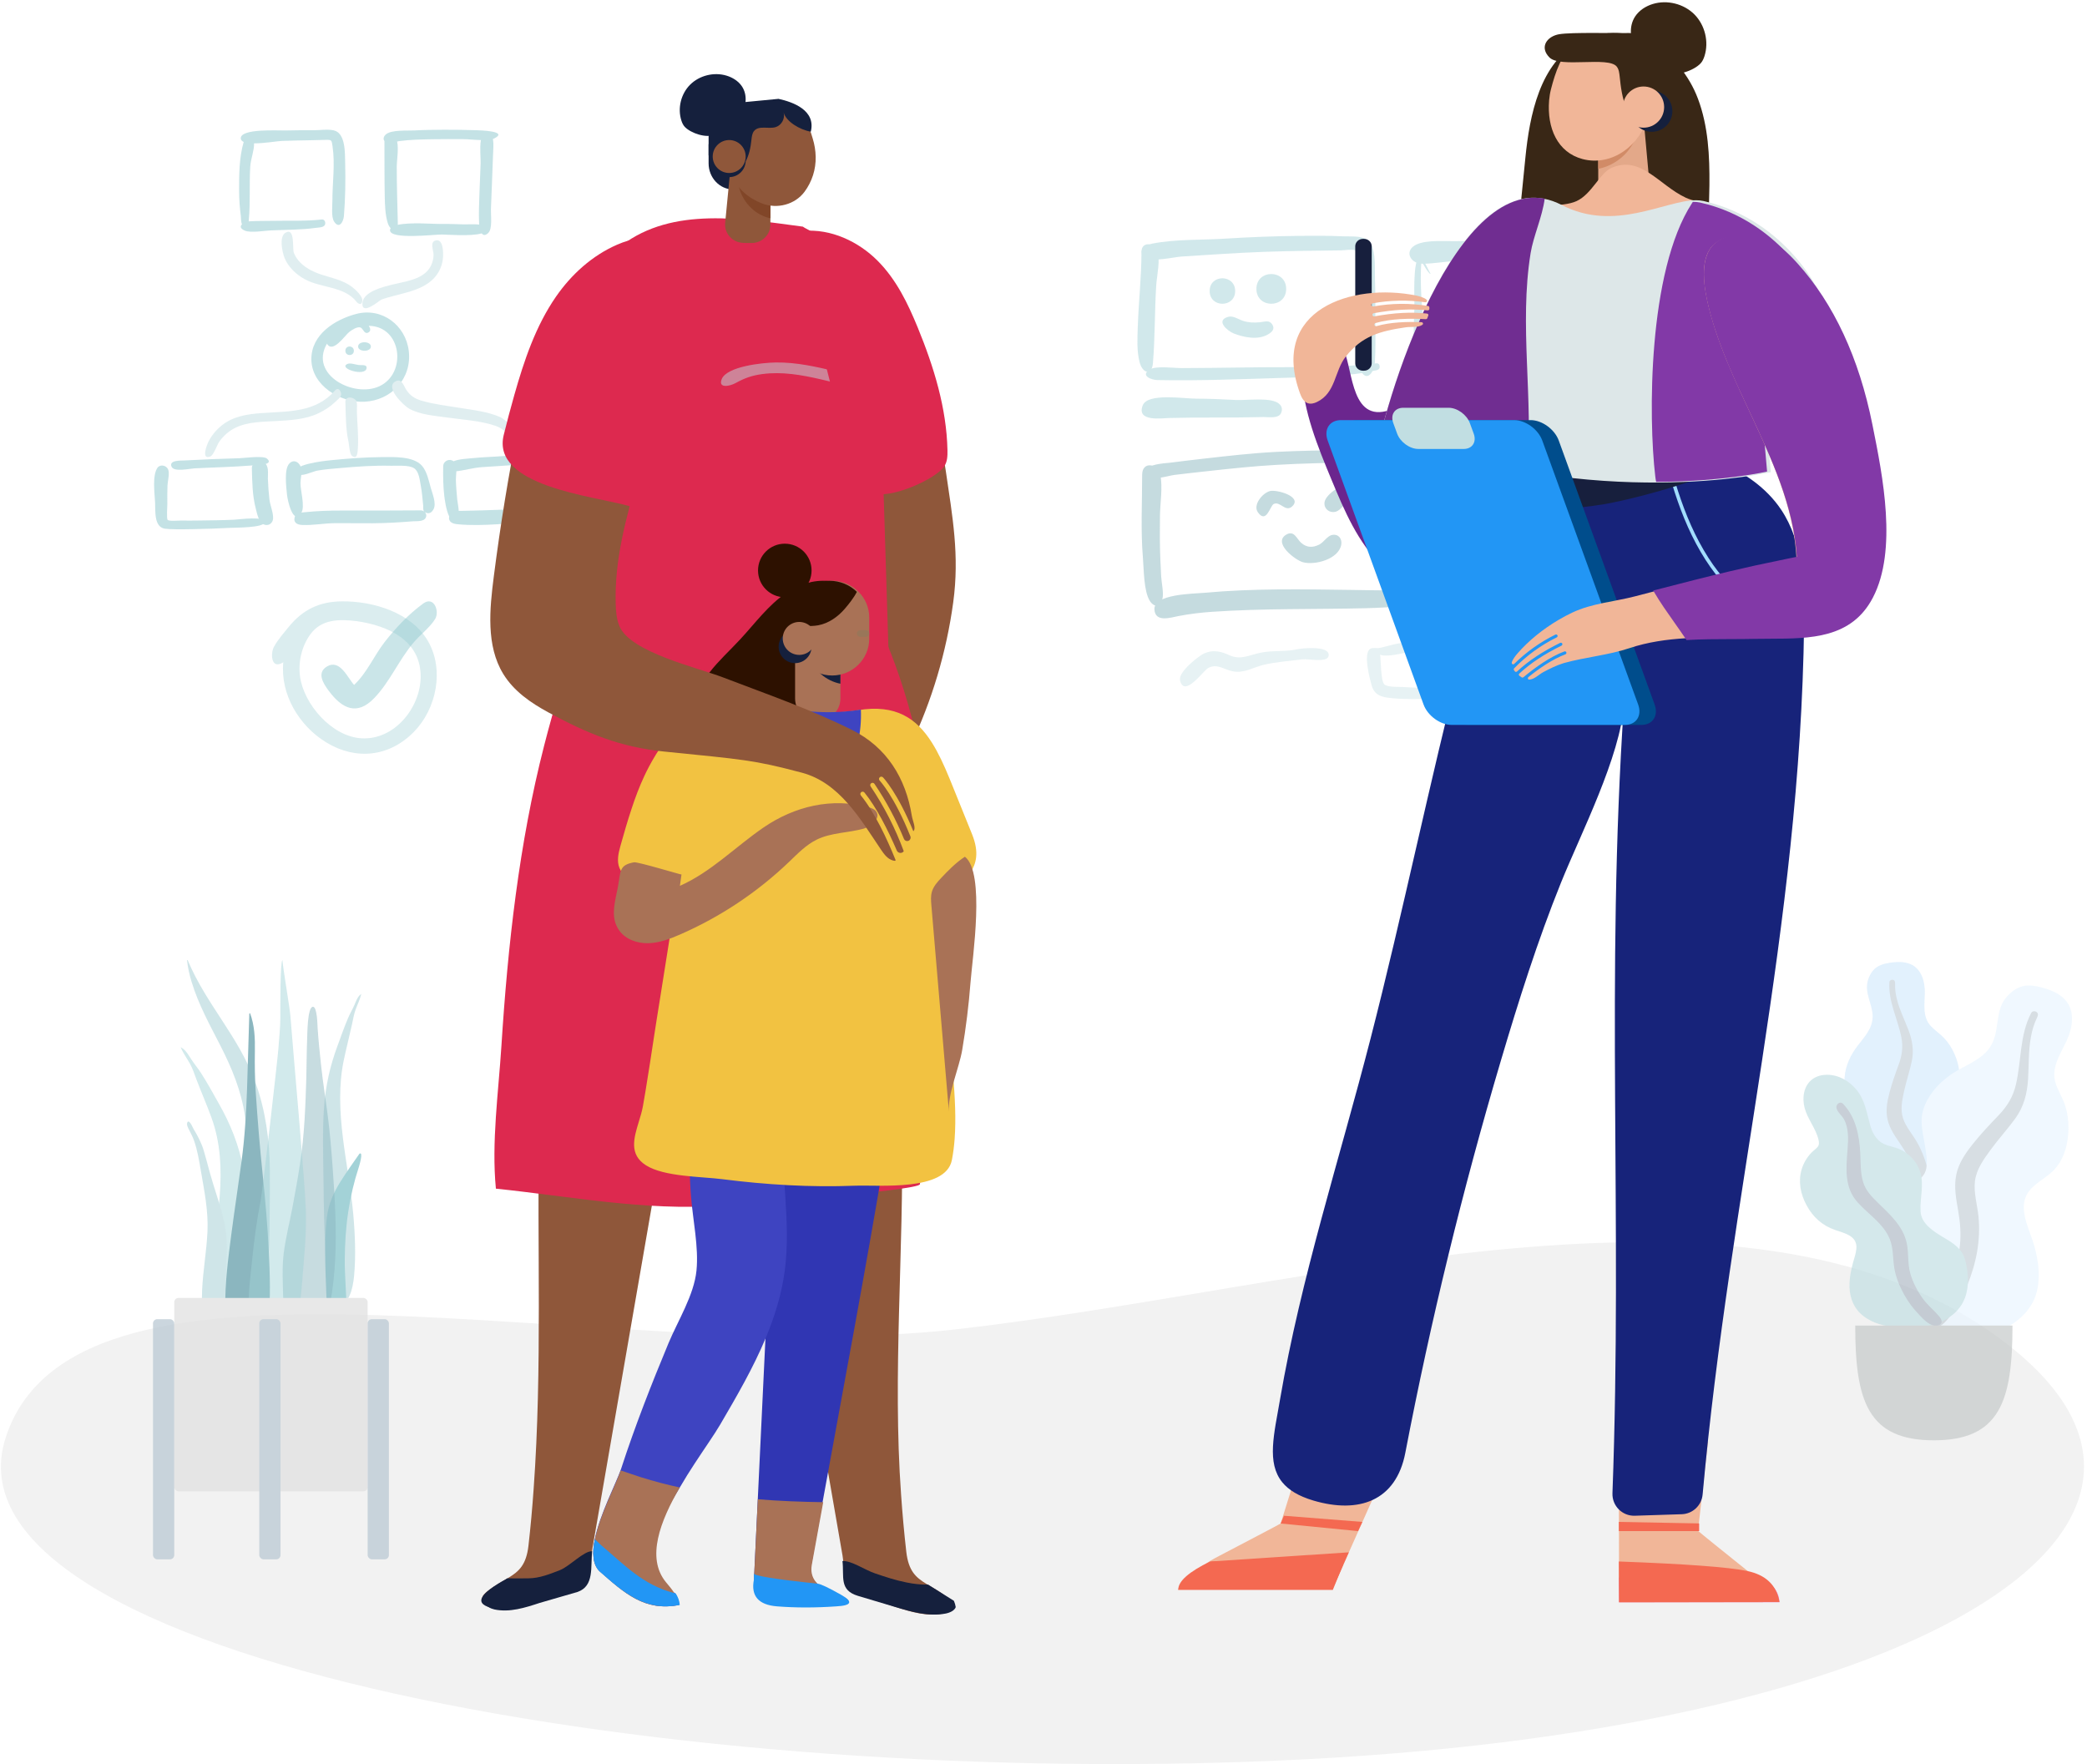 <?xml version="1.0" encoding="UTF-8"?>
<svg width="491px" height="415px" viewBox="0 0 491 415" version="1.1" xmlns="http://www.w3.org/2000/svg" xmlns:xlink="http://www.w3.org/1999/xlink">
    <!-- Generator: Sketch 61 (89581) - https://sketch.com -->
    <title>ACS-Illustration-03</title>
    <desc>Created with Sketch.</desc>
    <g id="02-PAGES" stroke="none" stroke-width="1" fill="none" fill-rule="evenodd">
        <g id="16-ACS-PROD-Pages-ProgramInformation-A" transform="translate(-365, -331)">
            <g id="Body">
                <g id="ACS-Illustration-03" transform="translate(360, 331)">
                    <path d="M6.416,359.446 C18.694,306.036 145.602,331.105 227.052,314.593 C308.501,298.081 406.719,256.963 470.492,294.632 C534.266,332.301 464.555,387.577 318.286,408.126 C172.016,428.674 -5.862,412.857 6.416,359.446 Z" id="Background-Shape" fill="#F2F2F2" transform="translate(250, 348.008) rotate(5) translate(-250, -348.008) "></path>
                    <g id="Cards" opacity="0.389" transform="translate(272.593, 55.465)">
                        <path d="M38.195,0.022 C32.317,0.089 26.442,0.307 20.575,0.68 C14.997,1.036 8.944,0.766 3.456,1.854 C1.898,2.163 -0.207,3.592 1.865,5.163 C3.321,6.268 8.649,4.997 10.388,4.89 C16.793,4.494 23.201,4.019 29.615,3.791 C35.686,3.576 41.758,3.499 47.832,3.438 C48.76,3.429 50.299,3.13 51.223,3.401 C52.55,3.791 52.235,3.896 52.334,5.591 C52.515,8.662 52.465,11.743 52.404,14.817 C52.346,17.791 52.236,20.765 52.247,23.741 C52.255,25.864 51.58,30.082 52.639,31.926 C54.163,34.579 55.744,31.697 55.858,29.934 C56.076,26.561 55.978,23.147 55.979,19.77 C55.98,16.6 56.002,13.43 55.891,10.261 C55.811,7.973 56.136,3.977 54.91,1.897 C53.662,-0.222 50.657,0.235 48.465,0.134 C45.044,-0.025 41.618,-0.013 38.195,0.022" id="Fill-173" fill="#89C5CC"></path>
                        <path d="M0.955,3.779 C0.962,9.667 0.279,15.517 0.088,21.398 C0,24.102 -0.178,27.072 0.508,29.726 C1.2,32.407 3.398,32.988 3.651,29.995 C4.164,23.936 4.038,17.653 4.437,11.545 C4.578,9.388 5.495,5.436 4.639,3.417 C3.885,1.638 0.952,1.297 0.955,3.779" id="Fill-171" fill="#89C5CC"></path>
                        <path d="M56.205,30.008 C46.053,31.239 35.439,30.79 25.214,30.984 C20.308,31.077 15.404,31.083 10.497,31.13 C8.785,31.146 4.437,30.549 2.955,31.431 C0.597,32.835 3.156,33.918 4.717,33.949 C14.399,34.144 24.189,33.736 33.869,33.445 C38.219,33.314 42.582,33.25 46.92,32.911 C49.591,32.703 52.509,32.501 55.102,31.843 C55.654,31.703 56.857,31.732 56.981,31.042 C57.058,30.615 56.919,29.918 56.205,30.008" id="Fill-175" fill="#89C5CC"></path>
                        <path d="M13.827,38.321 C10.988,38.338 2.431,36.927 1.255,39.89 C-0.313,43.843 5.803,42.92 7.448,42.875 C11.184,42.773 14.917,42.762 18.654,42.763 C22.32,42.765 25.986,42.74 29.652,42.647 C30.714,42.619 33.186,43.091 33.797,41.722 C34.262,40.682 33.895,39.861 33.038,39.31 C30.978,37.985 25.625,38.753 23.212,38.634 C20.089,38.48 16.955,38.321 13.827,38.321" id="Fill-177" fill="#89C5CC"></path>
                        <path d="M48.726,39.167 C47.023,39.255 43.578,38.649 42.052,39.321 C40.318,40.085 40.929,41.282 42.426,41.807 C43.463,42.171 47.716,41.981 48.726,41.559 C49.779,41.119 50.969,39.048 48.726,39.167" id="Fill-179" fill="#89C5CC"></path>
                        <path d="M66.418,5.006 C64.698,5.474 65.22,15.159 65.176,16.694 C65.054,20.901 64.578,26.192 65.987,30.243 C66.885,32.825 68.612,32.475 68.318,29.756 C68.059,27.37 67.616,25.011 67.424,22.609 C66.991,17.174 66.4,11.376 66.81,5.937 C66.984,6.253 68.616,9.184 69,8.966 C68.884,9.034 67.118,4.823 66.418,5.006" id="Fill-181" fill="#89C5CC"></path>
                        <path d="M85.735,1.053 C82.261,1.104 78.787,1.166 75.314,1.262 C72.552,1.339 68.213,0.886 65.68,2.046 C62.664,3.427 64.095,6.506 66.928,6.571 C69.433,6.629 72.105,6.064 74.634,5.978 C81.463,5.744 88.305,5.694 95.138,5.636 C101.317,5.583 107.759,6.241 113.884,5.314 C114.793,13.373 112.335,21.465 113.171,29.616 C113.301,30.881 113.243,32.669 114.856,32.957 C116.891,33.321 116.975,31.307 117.052,29.865 C117.272,25.747 117.153,21.626 117.455,17.503 C117.735,13.683 118.285,9.778 117.82,5.951 C117.248,1.242 114.989,1.619 110.995,1.423 C102.561,1.01 94.179,0.929 85.735,1.053" id="Fill-183" fill="#89C5CC"></path>
                        <path d="M73.362,30.098 C71.569,30.141 68.592,29.609 67.443,31.266 C66.247,32.99 67.665,34.493 69.404,34.847 C71.461,35.266 74.144,34.692 76.279,34.686 C78.503,34.679 80.727,34.703 82.951,34.712 C92.484,34.748 102.059,34.887 111.586,34.507 C112.916,34.454 116.692,34.884 117.613,33.654 C118.43,32.563 117.858,31.584 116.782,31.029 C115.017,30.117 111.39,30.464 109.426,30.391 C107.001,30.302 104.573,30.273 102.146,30.237 C92.568,30.094 82.94,29.869 73.362,30.098" id="Fill-185" fill="#89C5CC"></path>
                        <path d="M81.155,38 C77.653,38.056 73.916,37.912 70.449,38.408 C67.4,38.843 67.025,41.593 70.307,41.915 C73.323,42.21 76.979,41.658 80.009,41.476 C81.086,41.412 82.337,41.503 82.853,40.393 C83.392,39.233 82.362,38.121 81.155,38" id="Fill-187" fill="#89C5CC"></path>
                        <path d="M108.344,38.239 C106.502,38.285 101.12,37.494 100.207,39.594 C98.688,43.09 105.974,41.762 107.371,41.71 C109.133,41.646 115.998,42.672 116,39.874 C116.002,37.13 110.031,38.197 108.344,38.239" id="Fill-189" fill="#89C5CC"></path>
                        <path d="M1.12,56.216 C1.124,62.722 0.753,69.288 1.297,75.777 C1.522,78.461 1.484,83.603 2.91,85.878 C3.922,87.493 5.326,87.38 5.879,85.44 C6.249,84.144 5.658,81.551 5.592,80.164 C5.528,78.833 5.454,77.503 5.398,76.172 C5.252,72.742 5.264,69.317 5.307,65.885 C5.344,62.942 5.994,59.047 5.381,56.216 C4.81,53.578 1.12,52.961 1.12,56.216" id="Fill-191" fill="#69A1AC"></path>
                        <path d="M66.674,50.231 C55.321,50.528 43.942,50.263 32.599,50.849 C27.005,51.139 21.433,51.774 15.867,52.407 C13.133,52.719 10.4,53.04 7.67,53.391 C6.846,53.497 0.001,53.774 2.576,56.492 C3.7,57.678 7.277,56.439 8.693,56.264 C11.434,55.926 14.18,55.631 16.924,55.328 C22.147,54.752 27.376,54.205 32.621,53.902 C44.974,53.188 57.377,53.402 69.742,52.926 C73.087,52.797 76.422,52.705 79.768,52.842 C80.646,52.878 87.103,53.221 84.299,50.731 C82.974,49.553 77.976,50.161 76.32,50.126 C73.105,50.056 69.888,50.147 66.674,50.231" id="Fill-193" fill="#69A1AC"></path>
                        <path d="M82.271,51.74 C82.126,48.562 86.46,48.08 87.745,50.653 C89.043,53.252 88.199,58.408 88.283,61.289 C88.478,67.959 89.716,75.427 88.408,82.024 C87.953,84.319 86.016,85.524 84.727,84.275 L84.721,84.282 C84.102,85.193 81.816,84.939 80.816,85.007 C77.769,85.214 74.779,85.563 71.76,86.015 C65.744,86.916 59.781,87.47 53.7,87.62 C41.673,87.917 29.597,87.64 17.588,88.463 C14.928,88.645 12.309,88.958 9.692,89.458 C7.824,89.816 4.224,91.04 4.005,87.956 C3.742,84.241 13.073,84.247 15.742,83.999 C27.198,82.935 38.843,83.159 50.334,83.319 C55.891,83.396 61.438,83.566 66.99,83.226 C72.538,82.887 78.273,82.977 83.78,82.38 C83.78,82.38 83.781,82.38 83.782,82.38 C83.07,79.635 83.173,76.199 82.974,73.391 C82.463,66.185 82.6,58.954 82.271,51.74 Z" id="Wireframy-Stuff" fill="#69A1AC"></path>
                        <path d="M91.285,54.454 C89.773,54.661 88.512,55.958 89.187,57.604 C90.037,59.676 92.57,58.866 94.243,58.735 C99.561,58.317 105.114,59.151 110.368,58.522 C111.803,58.35 113.885,57.567 112.596,55.634 C111.628,54.181 108.1,54.436 106.6,54.297 C101.47,53.821 96.408,53.948 91.285,54.454" id="Fill-199" fill="#C1DEE2"></path>
                        <path d="M100.285,64.069 C98.145,64.198 93.163,64.096 92.262,66.275 C90.644,70.184 96.98,68.807 98.909,68.584 C101.15,68.326 106.432,69.018 107.626,67.073 C109.759,63.595 102.161,63.953 100.285,64.069" id="Fill-201" fill="#C1DEE2"></path>
                        <path d="M94.736,72.907 C93.756,73.882 93.754,75.625 94.736,76.601 C95.938,77.796 98.557,77.548 100.136,77.635 C102.339,77.758 108.666,78.917 109.76,76.336 C111.236,72.853 105.506,72.926 103.622,72.728 C101.444,72.5 96.541,71.109 94.736,72.907" id="Fill-203" fill="#C1DEE2"></path>
                        <path d="M17,13.003 C17,16.999 23,16.999 23,13.003 C23,9.029 17,8.969 17,13.003" id="Fill-205" fill="#89C5CC"></path>
                        <path d="M28,12.505 C28,17.17 35,17.16 35,12.505 C35,7.856 28,7.808 28,12.505" id="Fill-207" fill="#89C5CC"></path>
                        <path d="M21.446,19.053 C18.217,19.88 21.192,22.416 22.691,22.996 C25.074,23.917 28.326,24.596 30.709,23.215 C31.657,22.665 32.427,21.935 31.732,20.869 C30.992,19.733 29.978,20.238 28.851,20.343 C27.423,20.476 26.268,20.456 24.889,20.031 C23.86,19.714 22.569,18.767 21.446,19.053" id="Fill-209" fill="#89C5CC"></path>
                        <path d="M81,13 C81,15.667 85,15.667 85,13 C85,10.333 81,10.333 81,13" id="Fill-211" fill="#89C5CC"></path>
                        <path d="M90,13 C90,15.667 94,15.667 94,13 C94,10.333 90,10.333 90,13" id="Fill-213" fill="#89C5CC"></path>
                        <path d="M89.287,19.121 C87.004,19.413 80.401,20.076 80.032,22.866 C79.462,27.171 86.697,23.687 88.348,23.349 C90.451,22.919 92.329,23.031 94.428,23.115 C95.581,23.16 97.114,23.346 96.993,21.605 C96.795,18.746 91.282,18.867 89.287,19.121" id="Fill-215" fill="#89C5CC"></path>
                        <path d="M31.21,60.056 C29.438,60.492 27.121,63.317 28.34,65.047 C30.338,67.883 31.22,63.528 32.056,63.109 C33.578,62.346 34.813,65.133 36.404,63.671 C38.913,61.365 32.79,59.666 31.21,60.056" id="Fill-217" fill="#69A1AC"></path>
                        <path d="M50.655,58 C48.621,58.018 44.328,60.699 44.024,62.678 C43.844,63.854 44.681,64.984 46.043,65 C47.897,65.021 48.486,62.776 50.093,62.307 C51.826,61.801 51.569,62.966 53.066,63.571 C54.162,64.013 55.532,63.828 55.913,62.574 C56.631,60.208 52.744,57.963 50.655,58" id="eye" fill="#69A1AC"></path>
                        <path d="M35.017,70.313 C31.795,72.214 37.097,76.288 38.935,76.798 C41.71,77.566 47.295,76.131 47.953,72.719 C48.214,71.361 47.371,70.131 45.882,70.374 C44.656,70.575 43.87,72.122 42.734,72.677 C41.201,73.425 39.839,73.374 38.537,72.248 C37.476,71.33 36.907,69.203 35.017,70.313" id="Fill-221" fill="#69A1AC"></path>
                        <path d="M37.561,97.284 C34.724,97.918 31.84,97.493 28.989,98.089 C26.081,98.698 24.344,99.849 21.643,98.689 C21.515,98.633 21.389,98.576 21.262,98.52 C19.171,97.576 16.98,97.297 14.792,98.802 C13.497,99.692 9.566,102.771 10.039,104.65 C11.066,108.724 15.49,102.336 16.618,101.714 C18.769,100.526 20.243,102.043 22.458,102.471 C25.111,102.984 27.245,101.514 29.744,100.929 C32.666,100.245 35.954,100.006 38.927,99.64 C40.101,99.495 44.55,100.469 44.952,98.936 C45.642,96.304 38.677,97.036 37.561,97.284" id="Fill-223" fill="#C1DEE2"></path>
                        <path d="M58.063,105.556 C58.249,105.698 58.1,105.584 58.063,105.556 M66.011,97.528 C68.44,97.28 76.213,95.534 77.809,98.06 C78.848,99.705 77.199,105.777 75.625,106.562 C74.367,107.189 71.438,106.496 70.058,106.447 C67.49,106.356 64.916,106.315 62.351,106.154 C61.491,106.1 58.723,106.259 58.048,105.493 C57.252,104.589 57.287,99.767 57.1,98.571 C59.334,99.298 63.675,97.767 66.011,97.528 M71.199,95.052 C68.087,95.188 64.976,95.423 61.888,95.843 C60.167,96.077 58.423,96.699 56.833,96.994 C56.32,97.089 55.488,96.826 54.86,97.131 C53.024,98.023 54.632,104.059 55.075,105.671 C55.755,108.148 57.467,108.549 59.865,108.782 C63.024,109.09 66.248,108.993 69.418,108.954 C72.473,108.917 76.592,109.598 78.306,106.514 C79.414,104.52 80.602,99.876 79.655,97.654 C78.409,94.73 73.757,94.944 71.199,95.052" id="Fill-225" fill="#C1DEE2"></path>
                        <path d="M106.721,107.028 C106.552,107.24 106.552,107.24 106.721,107.028 M107.41,106.215 C107.358,106.292 107.117,106.542 107.41,106.215 M99.904,105.992 C101.291,105.736 102.68,105.484 104.069,105.236 C102.753,107.037 101.368,106.292 99.121,106.135 C99.382,106.087 99.643,106.04 99.904,105.992 M93.284,105.354 C93.636,105.239 93.987,105.124 94.339,105.009 C94.329,105.271 94.386,105.516 94.512,105.744 C93.91,105.681 93.308,105.612 92.707,105.54 C92.899,105.478 93.092,105.416 93.284,105.354 M90.217,103.139 C90.197,102.666 90.923,102.991 91.34,102.959 C90.537,103.65 90.163,103.71 90.217,103.139 M101.187,97.78 C101.293,97.648 101.433,97.654 101.607,97.799 C101.417,97.862 100.685,98.165 101.187,97.78 M108.302,96.961 C108.321,96.961 108.716,97.482 108.302,96.961 M108.102,96.79 C108.206,96.868 108.206,96.868 108.102,96.79 M107.214,96.689 C108.669,96.929 108.559,98.599 107.214,96.689 M90.124,96.575 C89.828,96.815 89.929,96.582 90.124,96.575 M95.687,93.02 C93.217,93.161 88.684,93.019 86.621,94.306 C83.93,95.986 85.346,101.769 85.587,104.304 C85.943,108.051 87.746,109.118 91.354,109.511 C95.659,109.98 100.084,110.068 104.412,109.957 C108.309,109.856 110.529,108.545 111.243,104.531 C111.462,103.303 112.017,101.403 112,100.227 C111.988,99.411 111.572,99.039 111.415,98.345 C110.519,94.395 109.022,93.926 104.883,93.754 C101.836,93.627 98.677,92.867 95.687,93.02" id="quare" fill="#89C5CC"></path>
                    </g>
                    <g id="Group-3" transform="translate(41.865, 0)">
                        <g id="illustration-2" transform="translate(0.969, 0)">
                            <g id="illustration">
                                <g id="Group-149">
                                    <path d="M376.938,376.938 L343.076,376.938 C343.053,375.655 343.031,374.211 343.023,372.751 C343.023,371.073 343.031,369.392 343.061,367.914 L343.023,339.147 L364.004,339.147 L361.653,360.136 C361.676,360.23 368.702,365.879 373.227,369.506 C374.333,370.398 375.212,371.497 375.847,372.751 C376.497,374.034 376.87,375.455 376.938,376.938" id="Fill-1" fill="#F1B698"></path>
                                    <path d="M380.814,376.938 L343.082,376.938 C343.056,375.156 343.031,373.152 343.023,371.124 L374.373,371.124 C377.792,371.124 380.683,373.646 380.812,376.877 L380.814,376.938 Z" id="Fill-3" fill="#EF80BF"></path>
                                    <path d="M288.25,96.723 C289.485,96.417 290.477,95.545 291.417,94.699 C293.77,92.583 296.124,90.466 298.478,88.35 C302.334,100.975 303.312,114.437 301.32,127.47 C300.765,131.099 299.439,135.32 295.862,136.394 C292.8,137.313 289.616,135.375 287.332,133.171 C281.634,127.668 278.472,120.187 275.452,112.921 C272.161,105.002 268.824,96.886 268.43,88.342 C268.067,80.542 272.985,74.68 277.837,81.484 C280.499,85.219 279.476,98.901 288.25,96.723" id="Fill-5" fill="#6B268E"></path>
                                    <path d="M321.044,37.033 C320.304,44.427 319.565,51.819 318.824,59.211 C318.791,59.537 318.764,59.885 318.916,60.172 C319.175,60.666 319.822,60.78 320.38,60.833 C334.637,62.202 349.009,62.383 363.298,61.373 C363.927,55.469 364.274,49.538 364.333,43.603 C364.405,36.707 364.062,29.669 361.631,23.211 C357.493,12.222 345.733,3.746 333.964,9.733 C324.412,14.594 322.019,27.299 321.044,37.033" id="Fill-7" fill="#392716"></path>
                                    <path d="M241.279,373.062 L275.994,373.062 C276.515,371.943 277.098,370.684 277.672,369.411 C278.321,367.949 278.966,366.48 279.507,365.194 L290.698,340.116 L269.188,340.116 L263.462,358.415 C263.403,358.495 254.009,363.421 247.965,366.582 C246.486,367.359 245.157,368.317 244.019,369.411 C242.857,370.528 241.922,371.768 241.279,373.062" id="Fill-9" fill="#F1B698"></path>
                                    <g id="Group-2" transform="translate(239.341, 356.589)" fill="#F46951">
                                        <path d="M0,17.442 L36.396,17.442 C37.128,15.658 37.949,13.653 38.76,11.628 L8.52,11.628 C5.223,11.628 1.434,14.149 0.026,17.379 L0,17.442 Z" id="Fill-11"></path>
                                        <polygon id="Path-3" points="24.121 1.825 42.334 3.613 43.344 1.453 24.892 0"></polygon>
                                        <polygon id="Path-4" points="7.523 10.763 40.165 8.605 36.233 17.379"></polygon>
                                        <path d="M141.473,20.288 C140.795,16.333 138.258,13.901 133.861,12.992 C129.463,12.083 119.404,11.34 103.682,10.763 L103.741,20.349 L141.473,20.288 Z" id="Path-5"></path>
                                        <polygon id="Path-6" points="122.578 3.613 103.682 3.613 103.682 1.453 122.578 1.807"></polygon>
                                    </g>
                                    <path d="M263.837,348.709 C265.305,350.51 267.628,351.968 271.176,353.018 C281.788,356.153 290.6,353.184 292.791,341.779 C298.764,310.681 306.271,279.877 315.272,249.516 C319.463,235.381 323.915,221.287 329.391,207.709 C334.071,196.101 343.391,178.019 344.224,165.643 C339.881,230.154 343.917,286.687 341.522,351.289 C341.412,354.251 343.825,356.687 346.788,356.586 C350.288,356.468 354.482,356.348 357.837,356.23 C360.412,356.14 362.506,354.147 362.737,351.579 C369.145,280.465 385.697,218.362 386.609,146.968 C386.731,137.598 386.403,127.623 381.171,119.848 C377.737,114.745 372.45,111.091 366.758,108.762 C349.503,101.698 328.695,106.877 316.487,120.966 C308.275,130.445 309.112,142.634 306.144,154.197 C298.452,184.158 292.285,214.487 284.582,244.446 C277.32,272.684 268.234,300.523 263.299,329.31 C261.927,337.315 260.112,344.127 263.837,348.709" id="Fill-13" fill="#17237A"></path>
                                    <path d="M347.868,33.915 L347.868,33.915 C351.613,33.915 354.651,30.692 354.651,26.719 L354.651,21.318 L347.868,21.318 L347.868,33.915 Z" id="Fill-15" fill="#392716"></path>
                                    <polygon id="Fill-17" fill="#E3A889" points="338.178 49.419 338.178 29.664 344.949 28.044 348.77 27.132 350.775 49.158 350.687 49.419"></polygon>
                                    <path d="M347.868,26.163 L347.868,28.019 C347.868,29.26 347.657,30.476 347.296,31.595 C345.992,35.685 342.488,38.854 338.178,39.729 L338.178,27.822 L345.445,26.163 L347.868,26.163 Z" id="Fill-19" fill="#D18B67"></path>
                                    <path d="M327.063,20.972 C326.836,21.853 326.695,22.741 326.62,23.61 C326.086,30.14 328.603,35.85 334.47,37.414 C337.875,38.322 341.358,37.542 344.214,35.561 C346.908,33.681 349.032,30.721 349.967,27.078 C350.207,26.139 350.679,23.965 350.736,23.028 C350.742,23.002 350.748,22.979 350.742,22.951 C351.165,16.521 347.511,10.638 341.737,9.097 C338.654,8.276 335.512,8.836 332.82,10.416 C332.751,10.451 332.676,10.496 332.599,10.553 C329.609,12.395 328.066,17.062 327.063,20.972" id="Fill-21" fill="#F1B698"></path>
                                    <path d="M325.992,12.614 C324.756,10.491 326.473,8.487 328.974,8.054 C331.956,7.539 342.361,7.86 345.389,7.765 C350.504,7.765 354.651,12.028 354.651,17.285 L354.651,23.608 L350.254,21.163 C350.248,21.981 350.126,22.814 349.943,23.645 C348.962,23.685 347.993,23.944 347.134,24.465 C346.32,24.96 345.839,25.489 345.343,26.163 C345.177,25.917 345.007,25.673 344.87,25.414 C343.855,23.559 343.441,20.202 343.229,18.079 C343.134,17.232 343.052,16.299 342.51,15.644 C340.526,13.217 329.211,16.028 326.709,13.528 C326.406,13.223 326.17,12.917 325.992,12.614" id="Fill-23" fill="#392716"></path>
                                    <path d="M355.62,26.162 C355.62,28.838 353.452,31.008 350.774,31.008 C348.099,31.008 345.93,28.838 345.93,26.162 C345.93,23.486 348.099,21.318 350.774,21.318 C353.452,21.318 355.62,23.486 355.62,26.162" id="Fill-25" fill="#15203D"></path>
                                    <path d="M353.682,25.194 C353.682,27.87 351.514,30.039 348.838,30.039 C346.161,30.039 343.992,27.87 343.992,25.194 C343.992,22.517 346.161,20.349 348.838,20.349 C351.514,20.349 353.682,22.517 353.682,25.194" id="Fill-27" fill="#F1B698"></path>
                                    <g id="Group-31" transform="translate(344.961, 0)">
                                        <polygon id="Clip-30" points="0.891 0.533 18.648 0.533 18.648 17.384 0.891 17.384"></polygon>
                                        <path d="M9.289,17.026 C11.463,18.069 15.645,16.669 17.295,14.914 C17.742,14.437 18.012,13.822 18.211,13.198 C19.285,9.832 18.337,5.91 15.849,3.398 C13.359,0.888 9.432,-0.096 6.048,0.939 C4.393,1.447 2.845,2.433 1.895,3.877 C0.37,6.187 0.649,9.429 2.281,11.666 C3.913,13.902 6.7,15.148 9.471,15.245 C11.027,15.299 7.802,16.561 9.289,17.026" id="Fill-29" fill="#392716"></path>
                                    </g>
                                    <path d="M382.387,144.38 C379.283,144.38 376.042,143.457 373.065,141.668 C369.508,139.536 366.354,136.28 363.427,131.718 C357.059,121.8 354.357,110.224 351.744,99.028 L352.553,98.837 C355.15,109.966 357.835,121.471 364.125,131.269 C366.984,135.722 370.047,138.89 373.493,140.957 C377.667,143.462 382.367,144.195 386.386,142.967 L386.628,143.764 C385.273,144.178 383.844,144.38 382.387,144.38" id="Fill-32" fill="#A2DDFF"></path>
                                    <path d="M316.453,142.442 C314.927,142.442 313.42,142.143 312.016,141.478 L312.365,140.712 C317.73,143.249 324.73,140.027 327.906,135.424 C331.783,129.787 332.102,122.31 332.358,116.3 C332.577,111.187 332.797,106.065 333.008,100.95 C333.118,98.523 333.219,96.102 333.322,93.681 L333.474,90.116 L334.302,90.153 L334.152,93.718 C334.05,96.141 333.949,98.562 333.839,100.988 C333.628,106.101 333.407,111.222 333.187,116.339 C332.927,122.455 332.603,130.068 328.586,135.909 C326.042,139.596 321.164,142.442 316.453,142.442" id="Fill-34" fill="#A2DDFF"></path>
                                    <path d="M319.767,120.155 C326.42,120.172 333.08,119.651 339.651,118.603 C342.336,118.171 354.36,115.555 364.341,111.565 C361.249,109.916 356.013,109.177 352.921,108.152 C345.806,105.788 338.698,103.415 331.585,101.051 L330.767,100.775 L330.486,101.254 C330.486,101.254 324.007,112.168 323.934,112.297 C322.47,114.76 321.083,117.392 319.767,120.155" id="Fill-36" fill="#171F3D"></path>
                                    <path d="M331.498,63.975 C326.98,62.358 322.589,59.618 320.473,55.347 C319.69,53.763 319.338,51.642 320.603,50.403 C323.331,47.727 329.631,48.898 333.07,47.314 C336.696,45.646 338.546,40.681 341.319,39.483 C348.227,36.492 352.463,43.56 358.767,46.509 C362.037,48.039 367.727,47.719 368.199,51.858 C368.611,55.455 361.965,59.855 359.359,61.433 C351.171,66.383 340.47,67.182 331.498,63.975" id="Fill-38" fill="#F1B698"></path>
                                    <path d="M390.46,70.207 C390.452,70.215 375.991,79.313 375.991,79.313 L378.774,111.064 C378.774,111.064 368.696,113.422 352.454,113.518 C344.432,113.576 334.904,113.071 324.336,111.454 C323.323,111.301 322.292,111.128 321.252,110.948 C319.209,110.606 317.123,110.214 315.013,109.775 C308.953,114.867 302.361,119.329 295.36,123.035 C294.215,123.644 292.948,124.021 291.655,124.031 C285.702,124.077 284.475,117.47 284.99,112.434 C286.439,98.35 302.908,42.519 325.368,46.739 C326.758,47.001 328.164,47.49 329.597,48.233 C342.02,54.686 353.894,47.115 361.156,47.106 C361.778,47.106 362.366,47.164 362.923,47.284 C382.583,51.708 391.205,69.741 390.46,70.207" id="Fill-40" fill="#DDE7E8"></path>
                                    <path d="M389.491,70.401 C389.483,70.409 375.143,79.435 375.143,79.435 L377.902,110.938 C377.902,110.938 368.113,113.228 352.297,113.366 C352.135,113.372 351.972,113.372 351.802,113.372 C351.704,112.929 351.641,112.484 351.593,112.045 C349.978,98.412 349.807,63.843 360.229,47.806 C360.285,47.7 360.358,47.585 360.431,47.481 C361.049,47.481 361.632,47.538 362.184,47.658 C381.68,52.047 390.23,69.939 389.491,70.401" id="Fill-42" fill="#8239A7"></path>
                                    <path d="M322.269,59.533 C319.522,76.539 322.975,93.885 321.446,110.948 C319.391,110.608 317.294,110.214 315.174,109.775 C309.081,114.867 302.454,119.329 295.416,123.035 C294.265,123.644 292.991,124.021 291.692,124.031 C285.707,124.077 284.472,117.47 284.991,112.434 C286.446,98.35 303.005,42.519 325.581,46.739 C325.023,51.031 322.909,55.567 322.269,59.533" id="Fill-44" fill="#702D91"></path>
                                    <path d="M348.317,170.543 L307.57,170.543 C304.891,170.543 301.915,168.382 300.956,165.74 L278.402,103.64 C277.444,100.998 278.849,98.837 281.528,98.837 L322.275,98.837 C324.952,98.837 327.93,100.998 328.889,103.64 L351.443,165.74 C352.401,168.382 350.996,170.543 348.317,170.543" id="Fill-46" fill="#004D8C"></path>
                                    <path d="M344.441,170.543 L303.694,170.543 C301.015,170.543 298.039,168.382 297.08,165.74 L274.526,103.64 C273.568,100.998 274.973,98.837 277.652,98.837 L318.399,98.837 C321.076,98.837 324.052,100.998 325.013,103.64 L347.567,165.74 C348.526,168.382 347.119,170.543 344.441,170.543" id="Fill-48" fill="#2296F5"></path>
                                    <path d="M306.523,105.62 L295.857,105.62 C293.836,105.62 291.591,104 290.867,102.02 L289.957,99.53 C289.231,97.549 290.293,95.93 292.313,95.93 L302.981,95.93 C305.002,95.93 307.245,97.549 307.969,99.53 L308.881,102.02 C309.605,104 308.543,105.62 306.523,105.62" id="Fill-50" fill="#C1DEE2"></path>
                                    <path d="M381.483,133.334 C381.345,133.349 381.215,133.367 381.076,133.374 C381.281,133.334 381.476,133.308 381.678,133.27 C381.613,133.293 381.549,133.308 381.483,133.334 M401.748,99.855 C399.017,86.164 393.693,72.613 384.288,62.115 C381.858,59.409 379.101,56.842 375.761,55.725 C372.597,54.667 367.077,55.237 364.745,58.186 C364.459,58.554 364.216,58.953 364.004,59.37 C362.006,63.476 363.566,70.126 364.631,74.005 C370.02,93.564 383.638,110.816 384.816,131.23 C383.214,131.523 381.62,131.907 380.077,132.217 C376.353,132.967 372.638,133.797 368.94,134.677 C363.063,136.071 357.217,137.587 351.364,139.111 C349.844,139.512 348.315,139.902 346.795,140.301 C341.967,141.555 336.659,141.932 332.082,144.109 C330.984,144.628 329.894,145.208 328.822,145.842 C325.213,147.971 321.789,150.708 319.131,153.781 C318.75,154.213 317.92,155.279 317.831,155.892 L317.831,155.94 C317.799,156.249 318.19,156.404 318.416,156.177 C321.238,153.399 324.521,151.059 328.081,149.306 C328.268,149.207 328.496,149.283 328.587,149.461 C328.668,149.64 328.587,149.868 328.392,149.958 C324.675,151.792 321.271,154.269 318.4,157.228 C318.277,157.35 318.262,157.522 318.352,157.652 C318.416,157.749 318.481,157.848 318.562,157.945 C318.676,158.108 318.919,158.115 319.076,157.968 C321.726,155.5 325.074,153.275 329.204,151.245 C329.399,151.148 329.619,151.222 329.707,151.4 C329.798,151.58 329.707,151.799 329.522,151.898 C325.466,153.887 322.196,156.055 319.602,158.474 C319.448,158.621 319.457,158.858 319.619,158.98 C319.799,159.12 319.994,159.248 320.188,159.364 C320.31,159.428 320.474,159.411 320.588,159.314 C323.342,157.016 326.831,154.513 330.195,153.259 C330.4,153.185 330.61,153.282 330.676,153.472 C330.739,153.657 330.635,153.87 330.431,153.944 C327.439,155.068 324.326,157.204 321.749,159.29 C321.506,159.494 321.62,159.893 321.936,159.884 C323.115,159.853 324.268,158.647 325.261,158.115 C326.781,157.309 328.334,156.535 329.968,156.029 C330.033,156.012 330.089,155.991 330.155,155.973 C335.212,154.572 340.584,154.137 345.543,152.476 C349.812,151.043 354.283,150.423 358.787,150.146 C364.085,149.828 369.434,149.991 374.58,149.876 C384.726,149.657 396.376,151.043 401.902,140.367 C407.716,129.162 404.107,111.663 401.748,99.855" id="Fill-52" fill="#F1B698"></path>
                                    <g id="Group-56" transform="translate(350.775, 54.264)">
                                        <polygon id="Clip-55" points="0.341 0.67 55.194 0.67 55.194 96.317 0.341 96.317"></polygon>
                                        <path d="M51.996,46.081 L51.897,45.586 C48.762,29.945 42.83,17.193 34.266,7.685 C32.109,5.296 29.169,2.4 25.539,1.195 C22.014,0.021 16.434,0.792 14.06,3.778 C13.775,4.143 13.514,4.559 13.277,5.022 C11.268,9.131 12.659,15.49 13.882,19.918 C16.06,27.782 19.616,35.377 23.058,42.722 C28.118,53.522 33.349,64.685 34.128,76.722 C33.281,76.881 32.438,77.063 31.603,77.243 C30.958,77.381 30.316,77.521 29.684,77.647 C26.202,78.344 22.537,79.148 18.483,80.11 C12.785,81.455 7.111,82.912 0.816,84.544 L0.341,84.666 L0.587,85.088 C1.954,87.426 3.686,89.883 5.363,92.255 C6.264,93.534 7.196,94.856 8.058,96.139 L8.177,96.317 L8.39,96.303 C11.756,96.104 15.184,96.094 18.498,96.086 C20.392,96.083 22.351,96.077 24.244,96.034 C25.44,96.011 26.659,96.007 27.886,96.003 C37.289,95.974 47.014,95.943 52.018,86.329 C57.837,75.166 54.322,57.664 51.996,46.081" id="Fill-54" fill="#8239A7"></path>
                                    </g>
                                    <path d="M283.093,87.209 L282.798,87.209 C281.814,87.209 281.008,86.429 281.008,85.471 L281.008,57.938 C281.008,56.981 281.814,56.202 282.798,56.202 L283.093,56.202 C284.079,56.202 284.884,56.981 284.884,57.938 L284.884,85.471 C284.884,86.429 284.079,87.209 283.093,87.209" id="Fill-57" fill="#171F3D"></path>
                                    <path d="M295.389,69.536 C295.977,69.666 297.333,70.038 297.784,70.502 C297.795,70.514 297.807,70.527 297.818,70.541 C298.039,70.783 297.807,71.153 297.47,71.106 C293.39,70.531 289.193,70.609 285.124,71.357 C284.906,71.396 284.763,71.597 284.8,71.801 C284.84,72.006 285.049,72.14 285.268,72.099 C289.512,71.32 293.898,71.283 298.139,71.975 C298.308,72.004 298.43,72.138 298.441,72.302 C298.449,72.425 298.451,72.553 298.449,72.68 C298.445,72.888 298.25,73.048 298.029,73.023 C294.276,72.596 290.098,72.816 285.38,73.683 C285.161,73.722 285.018,73.921 285.057,74.125 C285.095,74.332 285.304,74.464 285.523,74.425 C290.149,73.576 294.233,73.358 297.898,73.771 C298.118,73.798 298.261,74.002 298.201,74.205 C298.132,74.439 298.051,74.665 297.956,74.879 C297.896,75.015 297.749,75.097 297.594,75.089 C293.86,74.875 289.398,74.951 285.797,75.995 C285.585,76.057 285.463,76.27 285.525,76.47 C285.589,76.669 285.811,76.78 286.024,76.72 C289.224,75.791 293.154,75.652 296.602,75.796 C296.939,75.812 297.082,76.219 296.811,76.41 C295.807,77.115 294.092,76.823 292.932,76.996 C286.693,77.898 282.537,79.123 278.775,83.89 C276.085,87.299 276.472,92.437 271.986,94.578 C271.326,94.894 270.562,95.09 269.868,94.863 C268.887,94.541 268.356,93.497 268.004,92.525 C260.868,72.867 280.156,66.447 295.389,69.536" id="Fill-59" fill="#F1B698"></path>
                                    <path d="M176.132,77.519 C172.208,78.594 168.294,79.73 164.384,80.917 C158.69,82.645 152.98,84.577 147.744,87.432 C145.333,88.748 142.419,90.613 140.558,93.023 C149.144,106.195 156.279,119.834 156.9,135.732 C157.499,139.847 157.712,144.003 157.657,148.183 C156.236,151.659 155.49,155.474 154.577,159.017 C153.239,164.203 152.023,169.415 150.881,174.642 C148.599,185.093 146.622,195.596 144.593,206.091 C143.262,212.975 140.359,219.992 140.509,227.034 C140.547,228.714 140.67,230.425 140.88,232.144 C141.593,237.93 143.299,243.791 145.977,248.849 C146.358,249.57 147.338,251.211 148.166,251.648 C148.189,251.66 148.211,251.672 148.234,251.683 C148.662,251.89 149.13,251.47 148.954,251.05 C146.801,245.94 145.573,240.474 145.368,234.957 C145.359,234.661 145.605,234.411 145.917,234.395 C146.233,234.382 146.497,234.61 146.506,234.906 C146.719,240.659 148.072,246.362 150.448,251.643 C150.543,251.856 150.782,251.968 151.024,251.931 C151.209,251.9 151.397,251.863 151.584,251.821 C151.89,251.751 152.06,251.447 151.955,251.17 C150.124,246.436 149.109,240.948 148.872,234.552 C148.861,234.256 149.107,234.004 149.421,233.991 C149.737,233.977 150.001,234.206 150.011,234.502 C150.243,240.77 151.231,246.137 153.013,250.76 C153.12,251.041 153.472,251.159 153.751,251.017 C154.069,250.855 154.376,250.677 154.662,250.485 C154.844,250.365 154.916,250.148 154.854,249.949 C153.345,245.174 152.027,239.361 152.41,234.359 C152.431,234.064 152.706,233.838 153.019,233.857 C153.333,233.873 153.567,234.128 153.546,234.424 C153.204,238.869 154.258,244.01 155.578,248.437 C155.707,248.871 156.351,248.929 156.546,248.516 C157.263,246.989 156.283,244.856 156.168,243.304 C155.994,240.923 155.886,238.513 156.228,236.136 C156.242,236.047 156.252,235.96 156.269,235.87 C157.544,228.623 160.398,221.49 161.228,214.227 C162.776,200.642 170.44,187.894 176.323,175.546 C181.446,164.801 184.846,153.351 186.428,141.702 C187.933,130.618 186.254,121.58 184.686,110.831 C183.062,99.689 180.296,88.346 176.132,77.519" id="Fill-61" fill="#8F573A"></path>
                                    <path d="M156.008,158.787 C156.06,158.601 156.107,158.415 156.157,158.231 L156.163,157.946 C156.112,158.227 156.048,158.504 156.008,158.787" id="Fill-63" fill="#F8C208"></path>
                                    <g id="Group-67" transform="translate(75.581, 178.295)">
                                        <polygon id="Clip-66" points="0 0.129 51.779 0.129 51.779 200.131 0 200.131"></polygon>
                                        <path d="M51.599,30.007 C50.828,42.601 48.671,55.061 46.508,67.486 C39.641,107.051 32.781,146.633 25.921,186.199 C25.862,186.525 25.818,186.843 25.789,187.162 C25.374,190.911 26.14,194.209 21.857,195.6 L13.533,198.296 C9.897,199.469 6.068,200.659 2.331,199.884 C1.391,199.689 0.322,199.166 0.068,198.32 C0.016,198.179 -0.006,198.036 4.33680869e-19,197.876 C0.008,197.461 0.198,197.101 0.475,196.79 C0.7,196.512 0.992,196.267 1.275,196.049 C3.134,194.614 4.814,193.745 6.234,192.867 C8.69,191.374 10.386,189.852 10.911,185.374 C11.421,180.909 11.822,176.436 12.134,171.957 C14.188,143.479 12.913,114.777 13.388,86.191 C13.766,63.607 16.074,41.182 16.992,18.654 C17.661,2.233 37.384,-7.415 47.579,7.594 C51.86,13.894 52.079,22.257 51.599,30.007" id="Fill-65" fill="#8F573A"></path>
                                    </g>
                                    <path d="M81.555,371.316 C83.099,371.344 84.753,371.316 86.382,371.316 C89.147,371.316 91.704,370.226 93.863,369.4 C96.147,368.527 99.545,364.824 101.47,364.942 C101.074,368.581 102.052,373.182 97.983,374.534 L89.147,377.093 C85.692,378.234 82.052,379.387 78.501,378.636 C77.607,378.445 76.591,377.94 76.347,377.116 C76.416,376.61 76.159,375.97 76.347,375.484 L81.555,371.316 Z" id="Fill-68" fill="#15203D"></path>
                                    <g id="Group-72" transform="translate(133.721, 179.264)">
                                        <polygon id="Clip-71" points="0.798 0.589 52.576 0.589 52.576 200.581 0.798 200.581"></polygon>
                                        <path d="M0.978,30.464 C1.749,43.06 3.906,55.519 6.067,67.942 C12.935,107.506 19.795,147.086 26.656,186.649 C26.714,186.975 26.759,187.295 26.788,187.613 C27.202,191.361 26.437,194.659 30.72,196.049 L39.043,198.746 C42.677,199.92 46.509,201.11 50.245,200.333 C51.185,200.138 52.255,199.616 52.509,198.769 C52.561,198.63 52.582,198.485 52.574,198.325 C52.569,197.913 52.379,197.552 52.102,197.239 C51.877,196.964 51.584,196.717 51.301,196.501 C49.443,195.066 47.76,194.196 46.342,193.316 C43.886,191.826 42.191,190.302 41.666,185.824 C41.156,181.359 40.755,176.888 40.443,172.41 C38.388,143.933 41.119,115.232 40.646,86.648 C40.266,64.063 36.503,41.64 35.584,19.113 C34.914,2.691 15.193,-6.954 4.997,8.055 C0.716,14.352 0.497,22.714 0.978,30.464" id="Fill-70" fill="#8F573A"></path>
                                    </g>
                                    <g id="Whiteboard-Stuff" opacity="0.5" transform="translate(-1.581, 30.519)">
                                        <path d="M37.456,0.123 C38.897,0.13 40.846,-0.176 42.28,0.152 C45.074,0.792 44.897,5.515 44.954,7.799 C45.057,11.896 44.998,16.202 44.66,20.29 C44.544,21.701 43.503,23.489 42.315,21.544 C41.653,20.459 41.948,17.926 41.947,16.727 C41.944,12.467 42.621,8.078 41.973,3.84 C41.761,2.451 41.808,2.357 40.375,2.386 C39.238,2.409 38.101,2.447 36.964,2.47 C34.649,2.518 32.332,2.549 30.018,2.633 C29.139,2.665 25.98,3.209 23.517,3.207 C23.518,3.226 23.52,3.246 23.521,3.266 C23.555,4.908 22.738,6.901 22.627,8.63 C22.36,12.786 22.679,17.039 22.284,21.175 C22.272,21.3 22.266,21.434 22.258,21.569 L22.296,21.563 C22.357,21.554 22.417,21.548 22.474,21.545 C24.31,21.43 26.17,21.477 28.01,21.435 C31.777,21.349 35.692,21.552 39.437,21.117 C40.198,21.02 40.464,21.983 40.123,22.482 C39.739,23.042 38.513,23.014 37.945,23.097 C36.283,23.339 34.599,23.424 32.921,23.497 C31.16,23.574 29.397,23.632 27.634,23.68 C26.108,23.722 22.72,24.352 21.308,23.721 C20.206,23.23 20.233,22.684 20.683,22.261 C20.409,21.673 20.454,20.705 20.396,20.241 C20.152,18.297 20.004,16.378 20.001,14.417 C19.994,10.575 20.002,6.586 21.079,2.868 C20.648,2.682 20.387,2.407 20.389,2.011 C20.394,-0.34 29.141,0.221 30.915,0.175 C33.095,0.118 35.275,0.111 37.456,0.123 Z" id="Wireframy-Stuff" fill="#89C5CC"></path>
                                        <path d="M68.257,0.002 C70.76,-0.011 73.266,0.036 75.767,0.115 C76.695,0.144 83.148,0.312 80.263,1.925 C80.099,2.018 79.914,2.095 79.712,2.158 C79.83,2.891 79.844,3.649 79.825,4.014 C79.702,6.334 79.65,8.659 79.55,10.981 C79.438,13.572 79.332,16.163 79.246,18.756 C79.2,20.126 79.654,23.313 78.603,24.302 C77.894,24.969 77.41,24.836 77.084,24.383 C74.568,25.136 68.761,24.651 67.704,24.651 C65.809,24.652 55.517,25.909 55.5,23.647 C55.499,23.471 55.554,23.314 55.659,23.173 C55.374,22.875 55.119,22.436 54.954,21.888 C54.365,19.921 54.309,17.799 54.266,15.76 C54.171,11.357 54.22,6.946 54.193,2.541 L54.192,2.673 C53.811,2.142 54.038,1.536 54.516,1.113 C55.808,-0.031 59.531,0.259 61.171,0.17 C63.532,0.041 65.894,0.011 68.257,0.002 Z M72.74,2.216 C70.327,2.216 67.916,2.187 65.504,2.237 C62.898,2.29 60.264,2.321 57.677,2.676 C57.536,2.695 57.366,2.733 57.179,2.778 C57.571,4.478 57.092,7.211 57.091,8.785 C57.086,13.197 57.243,17.584 57.339,21.973 C57.342,22.117 57.339,22.252 57.33,22.376 C60.199,21.741 65.554,22.164 66.68,22.16 C68.778,22.151 70.876,22.181 72.972,22.268 C73.626,22.295 75.224,22.165 76.486,22.309 C76.475,22.191 76.467,22.084 76.463,21.99 C76.348,19.657 76.473,17.299 76.546,14.965 C76.619,12.613 76.731,10.263 76.819,7.911 C76.865,6.701 76.568,4.174 76.89,2.433 C75.366,2.406 73.768,2.216 72.74,2.216 Z" id="Wireframy-Stuff" fill="#89C5CC"></path>
                                        <path d="M30.884,24.247 C29.343,25.18 30.174,28.911 30.708,30.201 C31.586,32.323 33.367,33.983 35.289,35.085 C39.173,37.311 44.772,36.719 47.71,40.579 C47.74,40.619 48.756,41.66 48.987,40.312 C49.177,39.205 47.281,37.514 46.546,36.96 C44.457,35.382 41.778,34.873 39.362,34.085 C36.785,33.245 33.958,31.695 32.877,28.943 C32.495,27.968 33.224,22.824 30.884,24.247" id="Fill-135" fill="#C1DEE2"></path>
                                        <path d="M66.226,26.05 C64.802,26.442 65.744,28.4 65.742,29.38 C65.739,30.603 65.347,31.883 64.593,32.859 C62.678,35.333 58.931,35.704 56.121,36.414 C54.08,36.929 49.199,38.035 49.008,40.79 C48.794,43.867 53.104,40.123 53.468,39.969 C57.496,38.494 62.708,38.209 65.817,34.961 C67.1,33.621 67.858,31.831 67.979,29.985 C68.047,28.945 68.058,25.55 66.226,26.05" id="Fill-137" fill="#C1DEE2"></path>
                                        <path d="M47.547,43.338 C53.586,41.743 59.211,45.984 59.923,52.084 C60.674,58.522 55.833,63.705 49.448,63.989 C43.831,64.239 37.036,60.209 37,54 C36.966,48.181 42.523,44.662 47.547,43.338 Z M50.49,46.135 C50.817,46.58 51.111,47.291 50.453,47.677 C49.42,48.281 49.231,46.715 48.5,46.509 C47.766,46.302 46.586,47.075 45.975,47.527 C44.936,48.293 42.06,52.753 40.666,50.331 C36.436,57.652 46.982,63.13 52.979,60.36 C59.566,57.317 58.284,46.193 50.49,46.135 Z" id="Fill-139" fill="#89C5CC"></path>
                                        <path d="M45,52.005 C45,53.332 47,53.332 47,52.005 C47,50.693 45,50.637 45,52.005" id="Fill-141" fill="#89C5CC"></path>
                                        <path d="M48,51.005 C48,52.332 51,52.332 51,51.005 C51,49.693 48,49.637 48,51.005" id="Fill-143" fill="#89C5CC"></path>
                                        <path d="M45.484,55.099 C43.199,56.135 49.734,58.192 49.992,56.09 C50.104,55.183 48.963,55.427 48.203,55.361 C47.476,55.297 46.174,54.79 45.484,55.099" id="Fill-145" fill="#89C5CC"></path>
                                        <path d="M45.001,64.061 C45.108,67.226 45.056,70.389 45.756,73.51 C45.889,74.103 45.982,76.253 46.528,76.694 C47.872,77.777 47.894,75.701 47.946,74.905 C48.132,72.055 47.784,69.117 47.707,66.261 C47.69,65.646 47.88,64.373 47.541,63.778 C47.005,62.834 44.949,62.553 45.001,64.061" id="Fill-147" fill="#C1DEE2"></path>
                                        <path d="M42.558,61.355 C37.976,66.589 31.667,66.204 25.312,66.662 C21.954,66.904 18.558,67.402 15.856,69.613 C14.599,70.642 13.515,71.93 12.787,73.399 C12.469,74.041 10.959,77.745 13.227,76.866 C14.031,76.554 14.822,74.105 15.342,73.38 C16.333,72 17.601,70.861 19.121,70.121 C22.054,68.692 25.556,68.717 28.737,68.535 C32.061,68.346 35.629,68.169 38.685,66.697 C40.123,66.005 41.471,65.141 42.628,64.029 C43.042,63.631 43.928,62.955 43.994,62.347 C44.07,61.652 43.413,60.379 42.558,61.355" id="Fill-149" fill="#C1DEE2"></path>
                                        <path d="M20.057,77.281 C15.762,77.408 11.473,77.563 7.184,77.804 C6.305,77.853 3.374,77.696 4.12,79.296 C4.719,80.578 8.293,79.73 9.475,79.668 C13.944,79.432 18.432,79.35 22.892,78.993 C23.894,78.913 28.422,78.945 26.552,77.367 C25.663,76.616 21.286,77.243 20.057,77.281" id="Fill-151" fill="#89C5CC"></path>
                                        <path d="M0.873,79.411 C-0.5,81.196 0.131,85.534 0.234,87.68 C0.335,89.76 -0.073,93.562 2.668,93.884 C1.797,93.771 3.328,93.937 3.577,93.95 C4.134,93.979 4.693,93.989 5.25,93.995 C6.537,94.009 7.825,93.992 9.112,93.966 C12.027,93.909 14.95,93.825 17.861,93.665 C19.085,93.598 25.724,93.654 25.987,92.395 C26.323,90.786 19.957,91.696 18.818,91.747 C16.043,91.873 13.263,91.9 10.485,91.936 C9.109,91.954 7.73,91.967 6.354,91.941 C5.785,91.93 3.534,92.161 3.189,91.785 C2.894,91.465 3.124,88.525 3.117,88.076 C3.097,86.61 3.099,85.14 3.152,83.675 C3.187,82.688 3.726,80.811 3.287,79.884 C2.86,78.983 1.616,78.676 0.873,79.411" id="Fill-153" fill="#89C5CC"></path>
                                        <path d="M23.001,79.651 C23.084,82.813 23.11,86.039 23.925,89.132 C24.197,90.161 24.577,92.284 25.706,92.816 C26.891,93.376 27.914,92.577 27.992,91.502 C28.089,90.15 27.299,88.375 27.137,86.988 C26.947,85.37 26.837,83.75 26.772,82.124 C26.723,80.901 27.129,79.067 25.856,78.278 C24.712,77.57 22.963,78.283 23.001,79.651" id="Fill-155" fill="#89C5CC"></path>
                                        <path d="M31.814,78.529 C30.534,79.87 31.106,84.118 31.266,85.841 C31.383,87.104 32.697,93.314 34.666,90.075 C35.536,88.643 34.43,84.855 34.438,83.185 C34.443,82.121 34.801,80.776 34.628,79.754 C34.4,78.403 32.976,77.309 31.814,78.529" id="Fill-157" fill="#89C5CC"></path>
                                        <path d="M53.485,77.017 C56.241,76.995 60.957,76.761 62.984,79.015 C64.201,80.368 64.628,82.597 65.103,84.285 C65.467,85.582 66.457,87.92 65.754,89.259 C65.436,89.865 64.924,90.382 64.146,90.167 C63.96,90.116 63.815,90.049 63.702,89.971 C64.007,90.291 64.142,90.752 63.947,91.203 C63.483,92.278 61.773,92.046 60.845,92.123 C57.746,92.38 54.633,92.552 51.523,92.579 C48.518,92.605 45.512,92.528 42.508,92.558 C40.005,92.582 37.398,93.088 34.918,92.987 C33.882,92.944 32.777,92.606 33.039,91.273 C33.272,90.09 34.466,90.081 35.44,89.982 C38.374,89.684 41.309,89.579 44.258,89.589 C50.452,89.611 56.641,89.579 62.836,89.547 C63.095,89.568 63.338,89.668 63.538,89.82 C63.201,89.429 63.36,88.844 63.299,88.273 C63.136,86.746 63.031,85.245 62.74,83.719 C62.508,82.497 62.333,80.423 61.198,79.655 C59.958,78.816 57.205,79.093 55.726,79.055 C51.744,78.953 47.74,79.235 43.777,79.594 C41.969,79.757 40.14,79.882 38.353,80.205 C37.358,80.386 34.438,81.841 33.643,80.946 C31.73,78.789 40.139,77.903 41.281,77.786 C45.34,77.369 49.404,77.056 53.485,77.017 Z" id="Wireframy-Stuff" fill="#89C5CC"></path>
                                        <path d="M84.054,72.652 C84.23,72.879 84.23,72.879 84.054,72.652 M56.717,59.237 C54.263,60.686 58.804,64.94 59.961,65.598 C62.564,67.078 66.141,67.301 69.048,67.718 C72.726,68.245 76.73,68.439 80.265,69.651 C81.771,70.167 82.729,70.973 83.715,72.211 C84.215,72.839 85.418,75.543 86.514,74.903 C88.72,73.613 82.775,68.203 81.465,67.621 C78.487,66.299 74.966,65.929 71.782,65.415 C68.821,64.937 65.796,64.582 62.909,63.74 C61.321,63.277 60.192,62.531 59.277,61.101 C58.706,60.211 58.238,58.342 56.717,59.237" id="Line" fill="#C1DEE2"></path>
                                        <path d="M94.046,76.02 C95.377,75.992 97.159,75.87 98.223,76.866 C99.434,78.001 99.676,80.817 100.039,82.334 C100.433,83.982 100.904,85.658 101.069,87.348 C101.108,87.744 101.212,88.425 101.165,89.037 C101.719,89.112 102.05,89.657 101.994,90.253 C101.89,91.358 100.381,91.509 99.499,91.683 C96.564,92.265 93.426,92.133 90.45,92.218 C84.225,92.396 77.567,93.417 71.365,92.809 C70.299,92.705 69.154,92.321 69.429,90.951 L69.427,90.968 C68.687,89.531 68.347,86.767 68.281,86.221 C67.997,83.871 67.976,81.549 68.015,79.184 C68.038,77.886 69.502,77.267 70.451,77.995 C71.717,77.456 73.865,77.375 75.019,77.257 C76.915,77.062 78.827,76.99 80.728,76.875 C85.166,76.606 89.6,76.12 94.046,76.02 Z M71.841,89.666 C72.028,89.666 72.211,89.668 72.384,89.665 C75.516,89.609 78.644,89.513 81.773,89.391 C84.965,89.267 88.156,89.128 91.349,89.091 C93.889,89.061 96.504,89.284 99.062,89.183 C98.509,87.724 98.592,85.424 98.299,83.912 C98.008,82.41 97.898,80.63 97.303,79.219 C96.633,77.633 96.051,78 94.307,78.12 C92.515,78.244 90.724,78.417 88.933,78.567 C84.996,78.895 81.056,79.103 77.116,79.382 C75.014,79.53 73.004,80.153 70.945,80.37 L71.119,80.347 C71.089,81.072 70.988,81.804 71,82.333 C71.033,83.892 71.184,85.439 71.318,86.991 C71.372,87.622 71.629,88.711 71.667,89.666 Z" id="Wireframy-Stuff" fill="#89C5CC"></path>
                                    </g>
                                    <path d="M186.586,376.599 C186.795,377.086 186.94,377.577 187.016,378.084 C186.748,378.907 185.619,379.414 184.628,379.603 C180.686,380.358 176.645,379.204 172.812,378.062 L164.032,375.445 C159.514,374.093 160.806,370.885 160.368,367.248 C162.502,367.126 165.452,369.259 167.987,370.132 C170.385,370.954 172.881,371.778 175.431,372.284 C177.099,372.623 178.795,372.82 180.511,372.791 L186.586,376.599 Z" id="Fill-73" fill="#15203D"></path>
                                    <path d="M178.585,278.601 C178.352,280.132 134.295,283.448 131.576,283.642 C113.974,284.912 96.223,281.435 78.833,279.64 C77.772,268.717 79.435,256.999 80.133,246.053 C81.637,222.352 84.283,198.435 90.167,175.478 C94.698,157.822 101.943,134.303 118.936,125.969 L134.005,126.157 L153.386,126.405 C153.386,126.405 159.097,128.724 164.943,139.145 C174.308,155.818 191.309,196.842 178.585,278.601" id="Fill-75" fill="#DD294F"></path>
                                    <path d="M163.76,138.566 C158.653,138.318 153.565,137.852 148.518,137.16 C145.221,136.709 130.468,133.979 118.217,129.814 C122.003,128.089 128.432,127.317 132.227,126.245 C132.547,126.161 132.873,126.065 133.192,125.969 L152.342,126.209 C152.342,126.209 157.983,128.459 163.76,138.566" id="Fill-77" fill="#171F3D"></path>
                                    <path d="M169.394,94.977 C167.354,79.682 167.105,61.526 151.658,53.693 C151.438,53.581 151.243,53.455 151.065,53.322 C136.993,51.456 120.455,48.532 108.413,57.717 C79.869,79.491 87.128,133.698 96.465,162.231 C98.329,167.925 100.912,174.097 106.356,176.596 C109.124,177.867 112.26,177.985 115.303,178.084 C127.106,178.462 138.909,178.841 150.712,179.219 C157.564,179.439 165.67,179.041 169.415,173.302 C171.64,169.891 171.589,165.53 171.462,161.463 C170.772,139.299 170.083,117.139 169.394,94.977" id="Fill-79" fill="#DD294F"></path>
                                    <path d="M147.19,139.458 C142.907,142.352 139.794,146.661 136.265,150.46 C133.873,153.036 131.254,155.408 129.096,158.184 C126.934,160.964 125.222,164.248 125.019,167.783 C124.782,171.926 126.741,176.07 129.9,178.704 C133.058,181.339 137.309,182.488 141.378,182.096 C143.24,181.915 145.099,181.416 146.679,180.403 C150.739,177.796 152.113,172.413 152.151,167.537 C152.187,162.661 151.244,157.734 152.132,152.943 C152.87,148.966 154.894,145.244 157.819,142.492 C158.747,141.618 161.095,140.232 160.832,138.72 C160.557,137.124 158.19,136.808 156.943,136.684 C153.536,136.348 150.002,137.557 147.19,139.458" id="Fill-81" fill="#2D1100"></path>
                                    <path d="M153.068,151.916 L149.225,151.163 L149.225,164.335 C149.225,167.23 151.611,169.574 154.554,169.574 C157.497,169.574 159.884,167.23 159.884,164.335 L159.884,153.252 L153.068,151.916 Z" id="Fill-83" fill="#A97256"></path>
                                    <path d="M152.132,150.194 L152.132,151.651 C152.132,152.626 152.301,153.582 152.589,154.461 C153.632,157.676 156.436,160.165 159.884,160.853 L159.884,151.496 L154.07,150.194 L152.132,150.194 Z" id="Fill-85" fill="#15203D"></path>
                                    <path d="M166.667,145.26 L166.667,150.283 C166.667,155.028 162.744,158.915 157.955,158.915 L157.939,158.915 C153.147,158.915 149.225,155.028 149.225,150.283 L149.225,145.26 C149.225,140.512 153.147,136.628 157.939,136.628 L157.955,136.628 C160.402,136.628 162.635,137.64 164.217,139.284 C165.736,140.834 166.667,142.939 166.667,145.26" id="Fill-87" fill="#A97256"></path>
                                    <path d="M151.163,155.487 C149.309,156.559 146.94,155.922 145.868,154.07 C144.799,152.216 145.433,149.846 147.288,148.775 C149.142,147.706 151.511,148.34 152.58,150.195 C153.652,152.047 153.015,154.416 151.163,155.487" id="Fill-89" fill="#15203D"></path>
                                    <path d="M163.76,139.239 C163.023,140.673 161.821,142.168 160.889,143.255 C159.286,145.098 157.154,146.637 154.653,147.105 C153.642,147.287 152.616,147.287 151.574,147.287 C150.484,147.272 149.313,147.196 148.256,146.939 L148.256,145.112 C148.256,140.446 152.311,136.628 157.266,136.628 L157.283,136.628 C159.816,136.628 162.124,137.623 163.76,139.239" id="Fill-91" fill="#2D1100"></path>
                                    <path d="M152.132,153.551 C150.278,154.62 147.908,153.985 146.837,152.131 C145.768,150.277 146.402,147.908 148.257,146.837 C150.111,145.768 152.48,146.402 153.549,148.256 C154.621,150.11 153.984,152.479 152.132,153.551" id="Fill-93" fill="#A97256"></path>
                                    <path d="M153.101,134.204 C153.101,137.686 150.281,140.504 146.801,140.504 C143.324,140.504 140.504,137.686 140.504,134.204 C140.504,130.725 143.324,127.907 146.801,127.907 C150.281,127.907 153.101,130.725 153.101,134.204" id="Fill-95" fill="#2D1100"></path>
                                    <path d="M165.844,149.818 L164.584,149.818 C164.132,149.818 163.76,149.465 163.76,149.039 C163.76,148.609 164.132,148.256 164.584,148.256 L165.844,148.256 C166.296,148.256 166.667,148.609 166.667,149.039 C166.667,149.465 166.296,149.818 165.844,149.818" id="Fill-97" fill="#997659"></path>
                                    <path d="M178.295,217.727 C177.673,221.324 176.779,226.75 175.572,234.814 L170.463,270.951 C165.919,298.217 160.67,326.008 155.694,353.381 C154.794,358.311 153.907,363.22 153.037,368.116 C152.758,369.698 153.095,370.921 153.775,371.881 C154.618,373.065 155.978,373.851 157.333,374.447 C159.982,375.631 162.602,376.107 161.264,377.436 C157.867,378.032 147.166,378.206 142.687,377.093 C141.179,376.716 141.041,376.339 140.463,375.232 C140.383,375.079 140.293,374.911 140.192,374.731 C140.192,374.723 140.184,374.717 140.184,374.717 C139.685,373.822 139.496,372.804 139.541,371.794 C139.563,371.364 139.576,370.921 139.606,370.449 C139.81,366.041 140.104,359.956 140.447,352.692 C140.946,342.12 141.567,329.054 142.241,315.057 C143.024,298.893 143.873,281.486 144.693,265.237 C145.863,241.846 146.954,220.852 147.642,209.407 L170.837,208.494 L174.921,208.333 C175.85,211.408 176.699,212.534 177.403,212.76 C177.849,214.361 178.111,216.032 178.295,217.727" id="Fill-99" fill="#3036B3"></path>
                                    <path d="M139.636,367.831 C139.612,368.659 139.568,369.431 139.535,370.155 L139.651,367.248 C139.645,367.441 139.64,367.638 139.636,367.831" id="Fill-101" fill="#80A5F8"></path>
                                    <path d="M142.305,314.786 C139.379,321.802 135.479,328.513 131.629,335.093 C130.228,337.496 127.897,340.774 125.501,344.452 C124.405,346.128 123.292,347.891 122.247,349.698 C117.628,357.65 111.644,365.461 116.335,371.209 C117.085,372.124 118.587,373.547 120.998,374.816 C121.506,375.635 121.862,376.515 121.943,377.563 C113.896,379.212 108.948,374.663 103.262,369.586 C101.579,368.016 101.461,365.253 102.109,362.099 C103.291,356.222 107.091,349.009 108.252,345.657 C108.281,345.578 108.31,345.497 108.332,345.418 C111.578,335.455 115.405,325.69 119.429,316.025 C121.651,310.687 125.443,304.686 126.023,298.927 C126.583,293.406 125.159,286.955 124.738,281.412 C124.2,274.396 122.849,251.188 136.256,253.008 C140.68,253.611 143.229,259.009 144.74,265.075 C146.234,271.153 146.685,277.908 146.903,281.202 C147.288,287.108 147.572,293.058 146.795,298.927 C146.068,304.426 144.441,309.685 142.305,314.786 Z" id="Fill-103" fill="#3E44C1"></path>
                                    <path d="M129.528,248.062 C128.638,248.062 127.766,247.942 126.938,247.695 L127.08,247.211 C129.541,247.944 132.417,247.505 134.97,246.011 C137.077,244.782 138.95,242.894 140.698,240.243 C144.544,234.409 146.185,227.555 147.772,220.93 L148.256,221.049 C146.659,227.716 145.007,234.613 141.113,240.521 C139.323,243.24 137.394,245.178 135.22,246.448 C133.402,247.512 131.424,248.062 129.528,248.062" id="Fill-105" fill="#A2DDFF"></path>
                                    <path d="M169.784,246.124 C166.918,246.124 163.948,244.439 162.398,242.255 C159.949,238.792 159.752,234.279 159.594,230.654 C159.461,227.623 159.326,224.588 159.196,221.558 C159.131,220.137 159.07,218.716 159.009,217.295 L158.915,215.139 L159.412,215.116 L159.504,217.274 C159.566,218.693 159.628,220.114 159.694,221.535 C159.823,224.565 159.956,227.6 160.089,230.631 C160.245,234.19 160.44,238.615 162.801,241.954 C164.736,244.684 169.005,246.593 172.278,245.089 L172.481,245.553 C171.629,245.947 170.711,246.124 169.784,246.124" id="Fill-107" fill="#A2DDFF"></path>
                                    <path d="M177.326,237.403 C170.817,237.42 164.303,236.899 157.874,235.852 C155.248,235.42 143.485,232.806 133.721,228.816 C136.743,227.166 141.87,226.426 144.894,225.404 C151.853,223.039 158.804,220.665 165.764,218.3 L166.566,218.023 L166.84,218.503 C166.84,218.503 173.177,229.415 173.251,229.548 C174.682,232.008 176.041,234.642 177.326,237.403" id="Fill-109" fill="#171F3D"></path>
                                    <path d="M184.229,216.525 C183.933,219.255 183.991,222.198 184.187,225.184 C184.426,228.772 184.872,232.442 185.192,235.943 C185.328,237.495 185.436,239.016 185.496,240.479 C185.546,241.827 185.625,243.209 185.727,244.623 C186.096,249.785 186.71,255.29 186.875,260.655 C186.949,263.133 186.933,265.571 186.76,267.936 C186.631,269.641 186.427,271.302 186.11,272.912 C184.649,280.345 168.949,278.721 163.206,278.948 C152.821,279.354 142.414,278.721 132.116,277.411 C127.204,276.785 118.411,276.865 114.122,274.133 C110.117,271.585 111.287,267.735 112.459,263.881 C112.834,262.672 113.204,261.457 113.413,260.285 C113.623,259.107 113.825,257.933 114.022,256.747 C114.759,252.341 115.417,247.906 116.096,243.488 C116.277,242.279 116.466,241.07 116.66,239.861 C116.922,238.216 117.182,236.571 117.449,234.924 C118.078,230.929 118.715,226.945 119.351,222.946 L119.351,222.942 L120.719,214.357 C120.782,213.926 120.855,213.49 120.921,213.06 C117.963,211.363 114.997,209.673 112.039,207.986 C110.377,207.038 108.591,205.953 107.888,204.161 C107.259,202.568 107.642,200.784 108.106,199.11 C108.14,198.97 108.185,198.833 108.221,198.695 C108.974,196.021 109.74,193.342 110.615,190.699 C110.652,190.575 110.694,190.445 110.736,190.321 C111.606,187.67 112.582,185.064 113.76,182.545 C114.093,181.832 114.447,181.117 114.816,180.418 C115.8,178.554 117.087,176.421 118.606,174.317 C122.657,168.709 128.392,163.323 134.646,163.788 C137.678,164.013 140.584,165.049 143.52,165.871 C143.788,165.944 144.05,166.018 144.315,166.09 C150.71,167.8 157.463,168.134 163.993,167.078 C164.009,167.078 164.016,167.074 164.03,167.074 C172.882,165.623 177.792,168.973 181.408,174.702 C182.949,177.136 184.258,179.996 185.538,183.105 C185.69,183.475 185.842,183.847 185.994,184.22 C187.201,187.198 188.402,190.166 189.602,193.146 C190.014,194.173 190.434,195.198 190.846,196.225 C191.729,198.408 191.973,200.166 191.816,201.665 C191.231,207.126 185.155,209.137 184.295,215.907 C184.266,216.11 184.243,216.315 184.229,216.525" id="Fill-111" fill="#F2C241"></path>
                                    <path d="M163.984,174.789 C163.593,176.456 162.572,178.449 160.873,178.285 C160.12,178.212 159.482,177.697 158.906,177.2 C157.14,175.696 155.227,173.68 155.722,171.411 C155.122,174.314 153.836,177.853 150.904,178.085 C146.078,178.485 142.168,169.974 143.779,165.698 C144.052,165.771 144.318,165.846 144.591,165.921 C151.124,167.668 158.027,168.01 164.7,166.931 C164.818,169.566 164.574,172.221 163.984,174.789" id="Fill-113" fill="#3E44C1"></path>
                                    <path d="M107.254,217.889 C107.42,218.243 107.625,218.587 107.869,218.925 C109.389,221.028 112.135,221.967 114.725,221.895 C117.315,221.824 119.797,220.879 122.173,219.842 C131.632,215.714 140.355,209.902 147.809,202.759 C149.841,200.812 151.833,198.727 154.365,197.503 C157.767,195.857 161.73,195.952 165.373,194.943 C167.281,194.418 169.467,192.421 168.256,190.854 C167.855,190.334 167.194,190.103 166.561,189.929 C157.898,187.547 149.089,189.678 141.784,194.684 C135.177,199.214 129.449,205.166 122.125,208.399 C122.248,207.509 122.374,206.62 122.499,205.73 C122.482,205.842 112.189,202.691 111.308,202.863 C107.746,203.553 108.257,204.841 107.503,208.834 C106.938,211.828 105.902,215.044 107.254,217.889" id="Fill-115" fill="#A97256"></path>
                                    <path d="M185.421,261.628 C184.044,245.423 182.668,229.217 181.289,213.012 C181.196,211.926 181.107,210.811 181.417,209.767 C181.781,208.541 182.65,207.542 183.525,206.615 C185.26,204.774 187.069,202.921 189.174,201.55 C193.993,205.312 190.949,225.23 190.498,231.1 C190.086,236.44 189.429,241.762 188.535,247.044 C187.818,251.276 185.065,257.448 185.421,261.628" id="Fill-117" fill="#A97256"></path>
                                    <path d="M120.854,374.841 C121.358,375.655 121.711,376.526 121.792,377.567 C113.804,379.2 108.896,374.69 103.25,369.655 C101.579,368.101 101.464,365.36 102.105,362.232 C103.279,356.405 107.05,349.255 108.203,345.93 C109.768,346.441 111.368,347.033 113.004,347.542 C116.01,348.484 119.037,349.276 122.093,349.937 C117.508,357.821 114.157,366.489 118.815,372.186 C119.557,373.093 120.299,373.926 120.854,374.841" id="Fill-119" fill="#A97256"></path>
                                    <path d="M161.457,377.436 C158.03,378.032 147.234,378.206 142.715,377.094 C141.194,376.717 141.054,376.34 140.471,375.234 C140.39,375.082 140.3,374.913 140.198,374.734 C140.198,374.726 140.19,374.72 140.19,374.72 C139.687,373.825 139.496,372.808 139.541,371.799 C139.563,371.37 139.577,370.927 139.606,370.455 C139.812,366.051 140.109,359.971 140.455,352.713 C145.566,353.127 150.697,353.322 155.837,353.401 C154.929,358.328 154.035,363.232 153.157,368.124 C152.876,369.705 153.216,370.927 153.902,371.886 C154.753,373.069 156.126,373.854 157.492,374.449 C160.164,375.633 162.807,376.108 161.457,377.436" id="Fill-121" fill="#A97256"></path>
                                    <path d="M122.093,377.571 C113.985,379.186 109.003,374.725 103.273,369.745 C101.577,368.208 101.458,365.192 102.109,362.099 C102.395,362.347 103.406,363.355 103.663,363.576 C109.224,368.258 113.298,372.754 120.644,374.748 C120.812,374.789 120.973,374.833 121.141,374.874 C121.653,375.679 122.011,376.541 122.093,377.571 Z" id="Fill-123" fill="#2296F5"></path>
                                    <path d="M169.901,182.881 C170.072,183.058 173.341,186.536 177.041,195.549 C177.776,194.898 176.879,193.126 176.687,191.933 C175.269,183.089 170.811,175.799 162.606,171.714 C152.796,166.83 142.421,163.252 132.204,159.337 C126.289,157.072 110.484,153.456 107.914,147.344 C107.21,145.669 107.067,143.816 107.017,142.001 C106.451,121.377 117.798,102.583 118.844,81.931 C111.775,73.804 100.99,66.89 93.694,76.079 C92.48,77.607 90.809,77.683 89.483,76.987 C89.169,78.107 88.891,79.173 88.646,80.156 C86.967,86.897 85.468,93.562 84.123,100.232 C81.778,111.849 79.9,123.478 78.351,135.528 C77.349,143.323 76.494,151.881 80.556,158.534 C83.046,162.612 87.071,165.367 91.162,167.586 C100.344,172.566 108.03,175.751 118.331,176.798 C137.076,178.7 139.355,178.744 150.789,181.773 C159.673,184.126 164.551,192.639 169.409,199.846 C170.153,200.95 171.014,202.142 172.313,202.454 C172.454,202.49 172.593,202.51 172.73,202.519 C172.784,202.477 172.832,202.427 172.886,202.381 C170.81,197.226 167.911,191.073 164.696,187.131 C164.505,186.9 164.54,186.557 164.773,186.368 C165.007,186.179 165.35,186.214 165.538,186.445 C168.318,189.853 171.041,195.195 173.154,200.096 C173.442,200.763 174.37,200.867 174.789,200.253 C172.813,194.89 170.215,189.782 166.993,185.009 C166.825,184.76 166.89,184.421 167.139,184.253 C167.388,184.088 167.728,184.153 167.894,184.4 C170.659,188.494 172.975,192.827 174.837,197.357 C175.109,198.018 176.037,198.04 176.325,197.386 L176.334,197.367 C176.421,197.166 176.423,196.935 176.342,196.735 C172.569,187.303 169.16,183.675 169.117,183.633 C168.909,183.417 168.915,183.074 169.133,182.864 C169.349,182.659 169.694,182.665 169.901,182.881" id="Fill-127" fill="#8F573A"></path>
                                    <path d="M109.898,118.972 C110.515,119.142 111.179,119.304 111.774,119.067 C112.441,118.803 112.854,118.114 113.215,117.467 C117.767,109.31 121.882,100.742 123.841,91.506 C125.801,82.268 125.456,72.236 121.406,63.789 C118.033,56.754 114.514,54.447 107.364,57.558 C101.495,60.112 96.615,64.537 92.999,69.749 C88.19,76.68 85.47,84.807 83.173,92.91 C82.288,96.029 81.458,99.162 80.681,102.308 C77.706,114.351 101.613,116.667 109.898,118.972" id="Fill-129" fill="#DD294F"></path>
                                    <path d="M144.672,85.275 C141.361,85.323 133.184,86.228 131.969,89.172 C131.046,91.407 133.787,90.916 135.256,90.103 C137.244,89.003 138.986,88.345 141.449,88.011 C150.83,86.735 159.843,91.309 169.134,91.887 C172.653,92.106 176.9,92.249 180.26,91.392 C182.653,90.782 182.966,89.452 180.235,89.249 C177.914,89.077 175.347,89.62 172.968,89.604 C163.125,89.541 154.375,85.135 144.672,85.275" id="Fill-79" fill="#C1DEE2" opacity="0.5"></path>
                                    <path d="M134.69,44.574 L134.69,44.574 C131.478,44.574 128.876,41.819 128.876,38.424 L128.876,33.915 L134.69,33.915 L134.69,44.574 Z" id="Fill-131" fill="#15203D"></path>
                                    <path d="M143.411,52.875 L143.411,40.85 L137.456,39.512 L134.098,38.76 L132.772,52.443 C132.534,54.893 134.459,57.038 136.986,57.136 L137.798,57.171 L139.001,57.171 C141.436,57.171 143.411,55.247 143.411,52.875" id="Fill-133" fill="#8F573A"></path>
                                    <path d="M135.659,39.729 L135.659,41.32 C135.659,42.383 135.828,43.426 136.117,44.385 C137.16,47.893 139.962,50.609 143.411,51.357 L143.411,41.15 L137.597,39.729 L135.659,39.729 Z" id="Fill-135" fill="#814628"></path>
                                    <path d="M132.752,34.241 C132.752,35.174 132.897,36.137 133.187,37.079 L134.307,40.745 L134.422,41.124 C135.409,44.329 138.411,46.699 141.473,47.874 C145.031,49.238 149.206,48.123 151.442,45.12 C152.305,43.959 152.995,42.616 153.445,41.211 C154.346,38.407 154.232,35.389 153.365,32.574 L152.998,31.38 C152.946,31.23 152.904,31.081 152.842,30.927 C151.048,25.93 145.436,23.121 140.148,24.635 C135.666,25.93 132.752,29.925 132.752,34.241" id="Fill-137" fill="#8F573A"></path>
                                    <path d="M152.921,30.98 C154.154,25.944 148.75,24.008 145.328,23.256 L137.052,24.049 C132.536,24.049 128.876,27.698 128.876,32.198 L128.876,36.571 L132.756,34.48 C132.762,35.178 132.87,35.895 133.032,36.605 C133.899,36.641 134.752,36.861 135.511,37.307 C136.23,37.73 136.655,38.182 137.091,38.76 C137.238,38.549 137.388,38.341 137.51,38.121 C138.406,36.532 138.77,34.696 138.957,32.879 C139.041,32.153 139.114,31.353 139.593,30.793 C140.738,29.434 142.998,30.43 144.695,29.891 C146.059,29.454 146.914,27.847 146.529,26.476 C147.12,28.593 150.307,30.526 152.921,30.98" id="Fill-139" fill="#15203D"></path>
                                    <path d="M129.845,37.792 C129.845,39.931 131.581,41.667 133.722,41.667 C135.861,41.667 137.597,39.931 137.597,37.792 C137.597,35.65 135.861,33.915 133.722,33.915 C131.581,33.915 129.845,35.65 129.845,37.792" id="Fill-141" fill="#15203D"></path>
                                    <path d="M129.845,36.822 C129.845,38.963 131.579,40.698 133.72,40.698 C135.861,40.698 137.597,38.963 137.597,36.822 C137.597,34.682 135.861,32.946 133.72,32.946 C131.579,32.946 129.845,34.682 129.845,36.822" id="Fill-143" fill="#8F573A"></path>
                                    <path d="M130.266,31.667 C128.367,32.568 124.715,31.362 123.274,29.846 C122.883,29.434 122.648,28.904 122.474,28.366 C121.538,25.464 122.364,22.079 124.539,19.913 C126.714,17.747 130.139,16.899 133.097,17.794 C134.541,18.232 135.892,19.081 136.722,20.325 C138.051,22.32 137.808,25.115 136.384,27.043 C134.96,28.975 132.526,30.049 130.106,30.132 C128.747,30.179 131.564,31.267 130.266,31.667" id="Fill-145" fill="#15203D"></path>
                                    <path d="M184.288,109.756 C185.054,108.642 185.099,107.251 185.072,105.936 C184.867,96.036 181.886,86.34 178.079,77.057 C175.767,71.424 173.066,65.781 168.618,61.325 C164.169,56.867 157.663,53.724 151.066,54.341 C150.504,54.391 149.892,54.496 149.533,54.891 C149.095,55.376 149.212,56.084 149.352,56.698 C152.748,71.546 156.437,86.34 160.416,101.07 C161.646,105.623 162.163,114.735 168.284,116.151 C172.294,117.079 182.231,112.746 184.288,109.756" id="Fill-147" fill="#DD294F"></path>
                                    <path d="M278.101,368.217 L246.864,367.352 C241.866,369.783 239.367,371.988 239.367,373.968" id="Path-2" fill="#F46951"></path>
                                    <path d="M81.555,371.316 C74.545,375.11 73.523,377.48 78.49,378.426 C83.457,379.372 84.838,378.187 82.634,374.871 L81.555,371.316 Z" id="Path-7" fill="#15203D"></path>
                                </g>
                            </g>
                            <path d="" id="Path-8" stroke="#979797"></path>
                            <path d="M139.535,371.607 C138.788,375.461 140.603,377.561 144.979,377.907 C149.356,378.253 154.001,378.253 158.915,377.907 C162.556,377.718 162.927,376.805 160.029,375.171 C157.132,373.536 155.311,372.671 154.568,372.576 C144.546,371.525 139.535,370.718 139.535,370.155 C139.535,369.592 139.535,370.076 139.535,371.607 Z" id="Path-9" fill="#2296F5"></path>
                        </g>
                        <path d="M47.097,146.134 C54.484,147.204 62.169,150.668 62.104,159.242 C62.05,166.45 55.986,174.122 48.2,173.692 C41.192,173.305 34.594,165.664 33.717,159.117 C33.262,155.724 34.113,152.072 36.114,149.281 C38.736,145.625 42.897,145.631 47.097,146.134 M43.607,141.474 C38.264,141.503 34.355,143.431 31.048,147.498 C29.862,148.957 28.483,150.527 27.58,152.179 C26.737,153.722 26.884,157.647 29.778,155.807 C29.065,163.405 33.519,170.78 39.921,174.673 C46.881,178.905 54.747,178.08 60.539,172.148 C65.841,166.718 67.707,157.546 63.828,150.83 C59.951,144.118 50.969,141.402 43.607,141.474" id="Fill-292" fill="#89C5CC" opacity="0.302"></path>
                        <path d="M62.693,141.987 C59.303,144.465 56.207,147.727 53.635,151.037 C51.122,154.272 49.461,158.311 46.442,161.132 C44.917,159.476 43.131,155.003 40.089,156.778 C37.565,158.25 39.19,160.782 40.42,162.445 C43.594,166.738 47.119,168.466 51.189,164.224 C54.887,160.372 56.986,155.234 60.443,151.16 C61.959,149.372 64.302,147.598 65.509,145.625 C66.604,143.836 65.25,140.113 62.693,141.987" id="Fill-294" fill="#89C5CC" opacity="0.453"></path>
                        <g id="Big-Leaf-Plant" opacity="0.69" transform="translate(386.605, 225.845)">
                            <g id="Big-Ass-Leaf" transform="translate(10, 0)">
                                <path d="M11.927,0.546 C13.28,0.383 14.724,0.44 15.982,0.967 C18.657,2.085 19.417,5.199 19.38,7.73 C19.341,10.454 18.754,13.429 20.856,15.624 C21.822,16.633 23.024,17.405 23.973,18.433 C24.986,19.531 25.782,20.787 26.371,22.136 C27.452,24.615 27.983,27.529 26.994,30.129 C26.123,32.418 23.933,34.483 24.406,37.086 C24.9,39.801 27.678,41.877 29.415,43.899 C31.381,46.188 33.191,49.113 33.488,52.114 C33.773,54.99 32.502,57.899 30.552,60.074 C26.656,64.418 20.799,66.548 14.894,66.535 C12.386,66.529 9.548,66.417 7.384,65.09 C6.715,64.679 6.362,64.219 5.965,63.579 C5.608,63.005 5.138,62.632 4.593,62.226 C3.395,61.334 2.531,60.132 1.979,58.786 C-0.164,53.56 1.548,47.094 4.548,42.453 C5.259,41.354 5.841,40.296 5.495,38.985 C5.135,37.617 4.25,36.383 3.466,35.207 C2.692,34.045 1.809,32.936 1.204,31.679 C0.57,30.363 0.392,28.984 0.504,27.543 C0.714,24.837 1.9,22.34 3.578,20.163 C5.195,18.067 7.094,16.061 7.098,13.314 C7.103,10.402 5.127,7.812 5.969,4.852 C6.317,3.627 7.017,2.369 8.145,1.634 C9.227,0.93 10.655,0.699 11.927,0.546 Z" id="leaf" fill="#D5EAFC"></path>
                                <path d="M11.043,5.2 C11.069,4.809 11.54,4.575 11.91,4.677 C12.398,4.811 12.389,5.26 12.376,5.66 C12.336,6.89 12.517,8.085 12.817,9.278 C13.44,11.759 14.593,14.045 15.506,16.428 C16.418,18.809 16.846,21.267 16.311,23.787 C15.807,26.163 15.014,28.477 14.498,30.855 C14.043,32.951 13.559,35.162 14.252,37.253 C14.918,39.266 16.393,40.905 17.454,42.724 C19.652,46.49 20.627,50.667 20.758,54.966 C20.818,56.962 20.764,58.976 20.294,60.934 C20.023,62.062 19.66,63.585 18.679,64.363 C18.227,64.722 17.454,64.846 17.073,64.315 C16.716,63.816 17.029,63.045 17.143,62.513 C17.634,60.213 17.733,57.863 17.615,55.527 C17.501,53.265 17.23,51.006 16.508,48.846 C15.837,46.841 14.818,45.04 13.619,43.286 C12.397,41.499 11.127,39.707 10.622,37.589 C10.109,35.438 10.525,33.25 11.083,31.14 C11.672,28.908 12.444,26.74 13.242,24.569 C14.02,22.453 14.295,20.451 13.866,18.237 C13.018,13.862 10.748,9.756 11.043,5.2 Z" id="middle-thing" fill="#C5CFD6"></path>
                            </g>
                            <g id="Big-Ass-Leaf" transform="translate(15, 6)">
                                <path d="M42.824,0.738 C44.494,1.24 46.153,2.049 47.344,3.319 C49.875,6.019 49.099,10.1 47.701,13.081 C46.197,16.289 43.917,19.514 45.202,23.195 C45.793,24.887 46.786,26.42 47.346,28.125 C47.945,29.947 48.203,31.845 48.17,33.746 C48.11,37.239 47.171,40.966 44.622,43.539 C42.378,45.805 38.709,47.128 37.87,50.456 C36.994,53.927 39.134,57.815 40.085,61.104 C41.16,64.826 41.713,69.222 40.454,72.932 C39.248,76.488 36.204,79.283 32.758,80.858 C25.873,84.005 17.88,83.521 10.976,80.472 C8.045,79.177 4.783,77.587 2.961,74.902 C2.398,74.072 2.232,73.345 2.109,72.382 C1.999,71.519 1.648,70.835 1.227,70.074 C0.303,68.401 -0.065,66.532 0.009,64.654 C0.299,57.359 5.764,50.576 11.758,46.616 C13.179,45.678 14.426,44.723 14.723,42.992 C15.034,41.185 14.658,39.268 14.371,37.472 C14.087,35.697 13.646,33.929 13.611,32.128 C13.574,30.243 14.103,28.517 15.005,26.867 C16.7,23.768 19.424,21.417 22.554,19.699 C25.568,18.045 28.864,16.643 30.339,13.39 C31.903,9.941 30.977,5.857 33.546,2.781 C34.61,1.507 36.102,0.376 37.816,0.085 C39.459,-0.195 41.253,0.266 42.824,0.738 Z" id="leaf" fill="#E9F5FF"></path>
                                <path d="M39.413,6.44 C39.65,5.989 40.323,5.954 40.701,6.267 C41.199,6.679 40.95,7.207 40.723,7.675 C40.025,9.114 39.602,10.626 39.319,12.198 C38.731,15.465 38.863,18.774 38.664,22.075 C38.466,25.373 37.662,28.512 35.701,31.225 C33.853,33.784 31.701,36.12 29.837,38.675 C28.194,40.928 26.457,43.301 26.156,46.142 C25.867,48.875 26.718,51.584 26.992,54.292 C27.559,59.898 26.481,65.361 24.353,70.53 C23.365,72.93 22.233,75.293 20.646,77.373 C19.733,78.571 18.501,80.191 16.944,80.608 C16.226,80.8 15.259,80.547 15.096,79.719 C14.944,78.942 15.719,78.189 16.133,77.617 C17.926,75.141 19.288,72.403 20.389,69.57 C21.456,66.826 22.338,64.005 22.64,61.067 C22.921,58.341 22.688,55.676 22.219,52.974 C21.741,50.22 21.209,47.437 21.743,44.662 C22.285,41.843 23.932,39.461 25.702,37.246 C27.573,34.902 29.623,32.729 31.705,30.565 C33.735,28.457 35.118,26.223 35.791,23.373 C37.122,17.742 36.651,11.694 39.413,6.44 Z" id="middle-thing" fill="#C5CFD6"></path>
                            </g>
                            <g id="Big-Ass-Leaf" transform="translate(0, 27)">
                                <path d="M6.336,-1.56319402e-13 C9.143,-1.56319402e-13 11.611,1.465 13.311,3.543 C15.301,5.976 15.703,8.947 16.512,11.846 C16.914,13.289 17.606,14.722 18.818,15.702 C19.92,16.594 21.32,16.772 22.64,17.208 C25.277,18.078 27.407,20.175 28.248,22.734 C29.274,25.855 28.187,29.003 28.374,32.166 C28.546,35.071 31.456,36.884 33.797,38.276 C36.105,39.649 38.185,40.935 38.88,43.61 C39.618,46.447 39.865,49.614 38.844,52.417 C37.144,57.084 32.168,59.139 27.36,59.457 C22.997,59.747 17.51,59.293 14.234,56.175 C12.273,54.309 11.563,51.7 11.651,49.104 C11.706,47.49 12.03,45.89 12.45,44.33 C12.748,43.225 13.15,42.124 13.265,40.981 C13.569,37.942 10.716,37.358 8.286,36.523 C5.199,35.463 3.038,33.459 1.535,30.668 C0.136,28.069 -0.451,25.152 0.387,22.291 C0.816,20.83 1.593,19.505 2.647,18.377 C3.111,17.881 3.765,17.467 4.184,16.946 C4.575,16.459 4.49,15.828 4.355,15.258 C3.732,12.624 1.791,10.443 1.097,7.813 C0.471,5.44 0.841,2.486 3.045,0.955 C3.998,0.294 5.172,0.007 6.336,-1.56319402e-13 Z" id="leaf" fill="#C1DEE2"></path>
                                <path d="M10.161,6.863 C13.136,9.983 13.944,14.215 14.182,18.317 C14.315,20.617 14.176,23.043 14.863,25.275 C15.45,27.184 16.827,28.644 18.247,30.024 C21.104,32.801 24.291,35.624 25.127,39.644 C25.617,42.003 25.286,44.439 25.964,46.772 C26.58,48.892 27.665,50.976 28.984,52.766 C30.046,54.208 31.431,55.312 32.592,56.657 C32.946,57.067 33.454,57.671 33.308,58.25 C33.136,58.928 32.259,59.143 31.636,59.037 C30.184,58.788 28.961,57.423 28.012,56.431 C26.624,54.98 25.444,53.42 24.485,51.669 C23.421,49.725 22.563,47.662 22.197,45.481 C21.817,43.218 22.006,40.86 21.139,38.688 C19.678,35.034 16.136,32.878 13.575,30.03 C10.385,26.481 10.86,22.065 11.187,17.7 C11.367,15.301 11.545,12.592 10.314,10.401 C9.844,9.565 8.796,8.786 8.594,7.835 C8.409,6.965 9.419,6.085 10.161,6.863 Z" id="middle-thing" fill="#AFB9C5"></path>
                            </g>
                            <path d="M13,86 C13,103.717 15.946,113 31.5,113 C47.054,113 50,103.717 50,86 L13,86 Z" id="Base" fill="#C4C8C8"></path>
                        </g>
                        <g id="Plant" opacity="0.774" transform="translate(-0.868, 225.845)">
                            <g id="Succulents" transform="translate(6.5, 0)">
                                <path d="M1.69,0.104 C6.107,10.599 13.615,17.89 17.591,28.802 C19.949,35.274 20.932,42.31 20.991,49.516 C21.024,53.43 20.956,57.347 20.937,61.261 C20.92,65.078 20.816,68.871 20.492,72.663 C20.166,76.476 19.802,80.243 19.641,84.08 C19.516,87.069 19.459,90.545 18.445,93.272 C17.64,95.44 15.592,95.758 15.048,93.128 C14.746,91.666 14.784,90.034 14.818,88.532 C14.86,86.604 14.973,84.679 15.03,82.752 C15.26,75.018 14.962,67.283 15.117,59.546 C15.27,51.987 16.241,44.436 15.166,36.927 C14.278,30.726 12.023,25.401 9.431,20.297 C6.937,15.385 4.223,10.594 2.537,5.007 C2.054,3.403 1.679,1.74 1.5,0.015 C1.578,-0.021 1.642,0.008 1.69,0.104 Z" id="Thi-Succs!" fill="#C1DEE2"></path>
                                <path d="M0.487,20.808 C1.361,21.44 1.85,22.364 2.441,23.275 C3.176,24.408 4.04,25.432 4.775,26.566 C6.308,28.93 7.654,31.439 9.051,33.899 C11.703,38.569 13.716,43.545 14.714,48.947 C15.747,54.546 16.026,60.324 16.46,66.006 C16.92,72.028 17.383,78.094 17.444,84.139 C17.471,86.848 17.617,89.723 17.292,92.412 C17.09,94.087 16.334,95.513 14.631,95.5 C11.012,95.471 9.314,91.464 8.604,88.177 C7.559,83.337 7.351,78.196 7.516,73.247 C7.716,67.279 8.752,61.401 9.2,55.456 C9.675,49.162 9.407,42.98 7.243,37.054 C6.15,34.06 4.881,31.137 3.742,28.163 C3.257,26.896 2.86,25.595 2.204,24.416 C1.476,23.104 0.571,21.913 -3.0475622e-14,20.5 C0.162,20.603 0.325,20.706 0.487,20.808 Z" id="Thi-Succs!" fill="#89C5CC" opacity="0.487"></path>
                                <path d="M42.167,8.259 C42.278,8.173 42.389,8.086 42.5,8 C42.18,9.346 41.603,10.44 41.162,11.671 C40.765,12.777 40.564,14.029 40.297,15.238 C39.67,18.079 38.945,20.855 38.353,23.72 C37.18,29.388 37.402,35.495 38.171,41.784 C38.897,47.725 40.046,53.656 40.594,59.596 C41.047,64.522 41.243,69.601 40.81,74.3 C40.515,77.492 39.551,81.303 36.924,80.981 C35.687,80.829 35.042,79.341 34.782,77.66 C34.365,74.961 34.277,72.123 34.114,69.439 C33.751,63.448 33.679,57.475 33.607,51.546 C33.539,45.952 33.352,40.247 33.726,34.794 C34.087,29.532 35.214,24.79 36.827,20.415 C37.676,18.11 38.485,15.751 39.439,13.554 C39.897,12.5 40.456,11.569 40.913,10.516 C41.281,9.67 41.574,8.801 42.167,8.259 Z" id="Thi-Succs!" fill="#C1DEE2"></path>
                                <path d="M1.604,38.151 C2.083,37.348 3.136,39.997 3.296,40.33 C3.229,40.164 3.16,39.999 3.092,39.833 C4.041,41.412 4.91,43.056 5.45,44.867 C5.985,46.66 6.444,48.488 6.946,50.293 C7.887,53.68 9.101,56.971 9.953,60.389 C10.784,63.719 10.994,66.993 10.793,70.438 C10.584,74.018 10.456,77.653 10.7,81.231 C10.816,82.94 11.371,84.532 11.752,86.177 C12.133,87.824 12.433,89.493 12.884,91.119 C12.987,90.907 13,91.616 13,91.67 C12.997,92.076 12.94,92.417 12.81,92.802 C12.474,93.793 11.845,94.634 10.889,94.908 C9.161,95.402 7.556,93.83 6.999,92.17 C6.199,89.788 5.759,87.155 5.378,84.652 C5.028,82.356 4.946,80.047 5.05,77.72 C5.254,73.13 6.084,68.601 6.309,64.013 C6.554,59.018 5.564,54.325 4.735,49.462 C4.336,47.12 3.955,44.799 3.178,42.567 C2.864,41.663 2.454,40.865 2.024,40.031 C1.779,39.556 1.285,38.709 1.604,38.151 Z" id="Thi-Succs!" fill="#C1DEE2"></path>
                                <path d="M15.626,30.349 C15.428,36.071 15.086,41.75 14.323,47.412 C13.544,53.19 12.65,58.948 11.901,64.732 C11.172,70.361 10.407,76.084 10.509,81.792 C10.584,85.997 9.887,93.109 14.557,95.184 C19.286,97.286 20.301,88.312 20.611,85.35 C21.206,79.666 21.014,73.923 20.725,68.209 C20.428,62.345 19.933,56.51 19.32,50.667 C18.638,44.176 18.104,37.657 17.675,31.148 C17.462,27.928 17.41,24.714 17.469,21.494 C17.524,18.455 17.409,15.385 16.328,12.5 C16.272,12.541 16.215,12.582 16.159,12.623" id="Thi-Succs!" fill="#69A1AC"></path>
                                <path d="M40.041,48.478 C39.191,49.717 38.333,50.944 37.53,52.256 C36.093,54.604 34.793,57.216 34.402,60.573 C33.584,67.6 34.241,75.189 34.399,82.431 C34.432,83.911 34.244,85.346 34.828,86.755 C35.357,88.032 36.345,89.005 37.288,89 C39.305,88.988 38.998,84.048 39.001,81.873 C39.007,78.061 38.58,74.211 38.616,70.403 C38.653,66.63 38.883,62.847 39.429,59.264 C39.983,55.637 40.794,52.155 41.865,48.905 C42.013,48.454 43.079,44.969 42.072,45.569" id="Thi-Succs!" fill="#89C5CC"></path>
                                <path d="M31.131,11 C29.805,11 29.813,17.613 29.773,18.462 C29.629,21.528 29.663,24.594 29.571,27.66 C29.372,34.35 29.127,41.1 28.122,47.713 C27.581,51.273 26.953,54.818 26.279,58.351 C25.602,61.894 24.693,65.433 24.248,69.022 C23.821,72.471 24.062,75.989 24.121,79.455 C24.18,82.943 24.285,86.437 24.742,89.894 C24.855,90.747 24.987,91.597 25.128,92.446 C25.246,93.152 25.177,94.029 25.377,94.7 C25.696,95.776 27.066,96.128 27.989,95.96 C30.485,95.504 32.08,92.37 32.933,90.08 C34.021,87.156 34.599,83.984 35.169,80.902 C35.816,77.411 36.194,73.866 36.372,70.312 C36.733,63.088 36.269,55.856 35.752,48.655 C35.464,44.65 35.132,40.663 34.623,36.683 C34.116,32.72 33.466,28.775 33.043,24.801 C32.735,21.912 32.432,19.02 32.233,16.121 C32.186,15.429 32.146,11 31.131,11" id="Thi-Succs!" fill="#69A1AC" opacity="0.487"></path>
                                <path d="M29.47,59.069 C29.254,52.126 26.463,21.629 25.828,13.234 C25.67,11.132 24.141,2.382 23.942,-1.2490009e-14 C23.405,0.673 23.451,11.155 23.457,13.563 C23.463,15.945 23.167,18.288 23.015,20.658 C22.861,23.076 19.286,54.3 18.822,56.624 C17.899,61.245 17.282,65.988 16.806,70.714 C16.342,75.32 15.62,80.179 16.241,84.809 C16.384,85.875 16.61,86.924 16.977,87.903 C17.375,88.961 17.647,89.939 17.966,91.046 C18.479,92.83 19.407,94.395 20.834,95.131 C23.759,96.64 25.329,93.223 26.125,90.248 C27.397,85.497 28.213,80.669 28.595,75.679 C29.019,70.159 29.644,64.628 29.47,59.069" id="Thi-Succs!" fill="#89C5CC" opacity="0.487"></path>
                            </g>
                            <g id="Planter" transform="translate(0, 79.5)">
                                <rect id="Vase" fill="#E1E1E1" x="5" y="0" width="45.5" height="45.5" rx="1"></rect>
                                <rect id="Leg" fill="#BCCAD4" x="0" y="5" width="5" height="56.5" rx="1"></rect>
                                <rect id="Leg" fill="#BCCAD4" x="25" y="5" width="5" height="56.5" rx="1"></rect>
                                <rect id="Leg" fill="#BCCAD4" x="50.5" y="5" width="5" height="56.5" rx="1"></rect>
                            </g>
                        </g>
                    </g>
                </g>
            </g>
        </g>
    </g>
</svg>